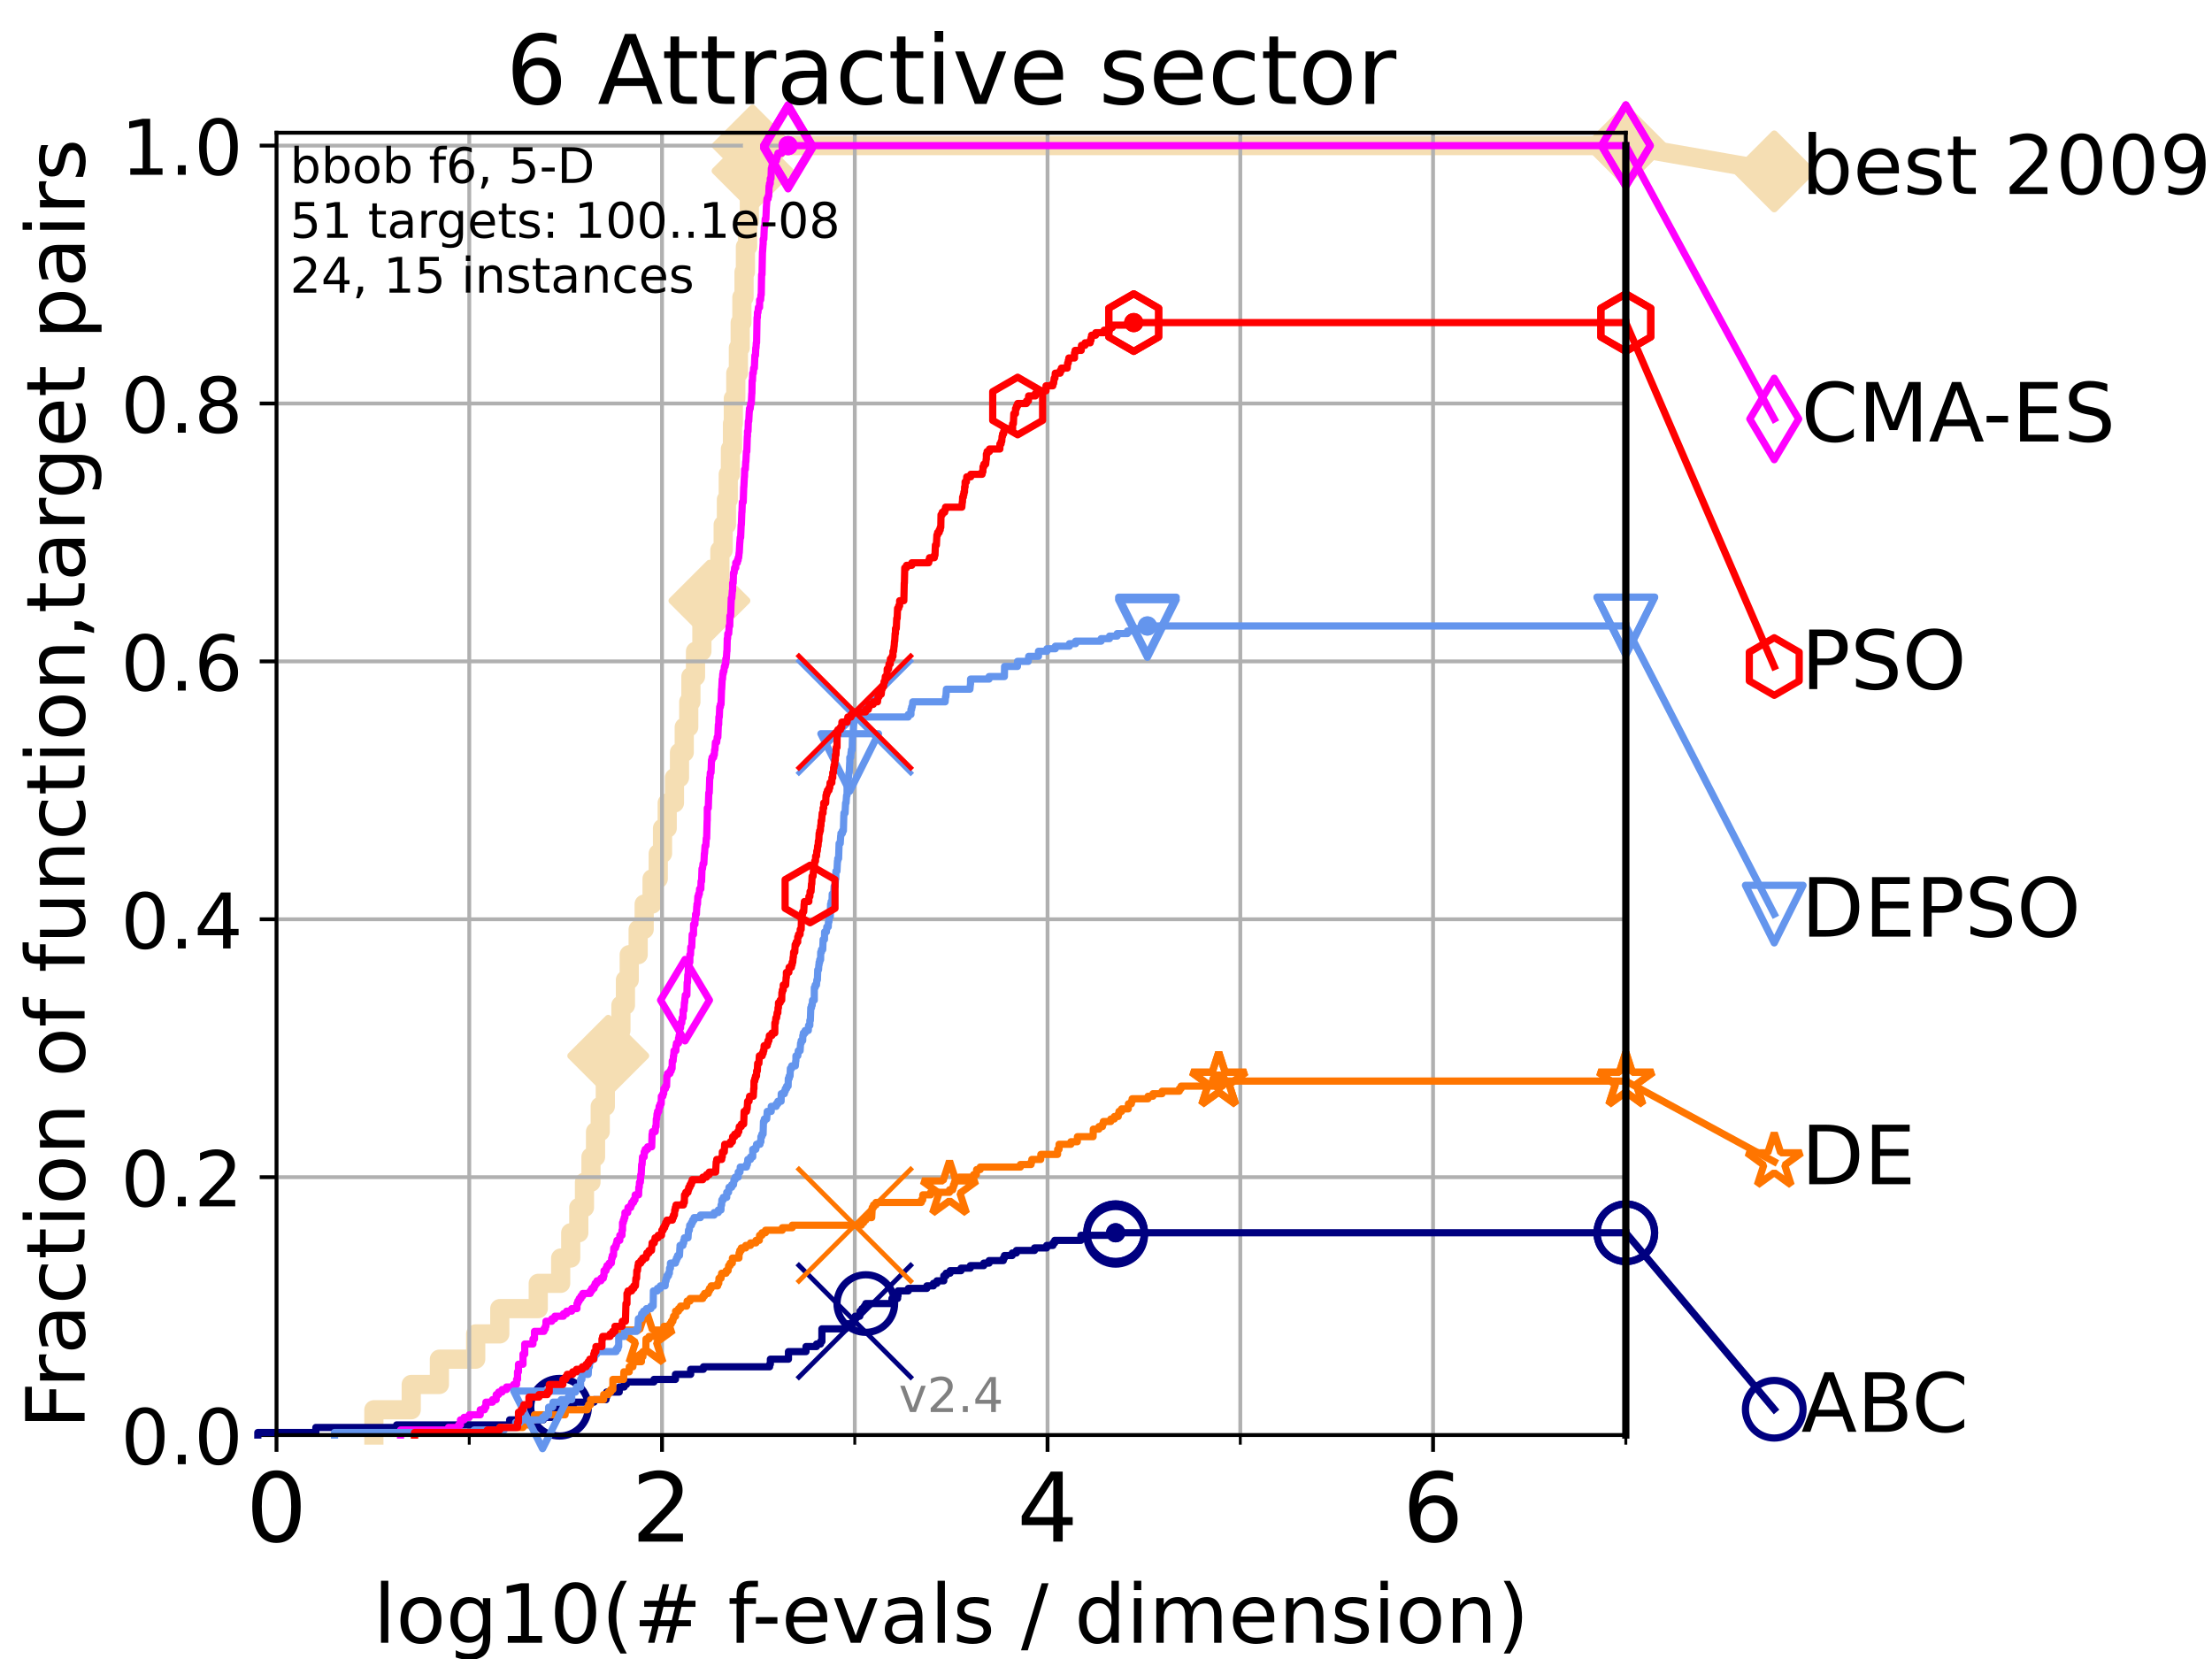 <?xml version="1.0" encoding="utf-8" standalone="no"?>
<!DOCTYPE svg PUBLIC "-//W3C//DTD SVG 1.1//EN"
  "http://www.w3.org/Graphics/SVG/1.1/DTD/svg11.dtd">
<!-- Created with matplotlib (https://matplotlib.org/) -->
<svg height="345.6pt" version="1.1" viewBox="0 0 460.8 345.6" width="460.8pt" xmlns="http://www.w3.org/2000/svg" xmlns:xlink="http://www.w3.org/1999/xlink">
 <defs>
  <style type="text/css">
*{stroke-linecap:butt;stroke-linejoin:round;}
  </style>
 </defs>
 <g id="figure_1">
  <g id="patch_1">
   <path d="M 0 345.6 
L 460.8 345.6 
L 460.8 0 
L 0 0 
z
" style="fill:#ffffff;"/>
  </g>
  <g id="axes_1">
   <g id="patch_2">
    <path d="M 57.6 298.944 
L 338.688 298.944 
L 338.688 27.648 
L 57.6 27.648 
z
" style="fill:#ffffff;"/>
   </g>
   <g id="line2d_1">
    <path d="M 77.885 298.944 
L 77.885 293.677 
L 85.667 293.677 
L 85.667 288.41 
L 91.535 288.41 
L 91.535 283.143 
L 99.098 283.143 
L 99.098 277.877 
L 104.115 277.877 
L 104.115 272.61 
L 112.128 272.61 
L 112.128 267.343 
L 116.798 267.343 
L 116.798 262.076 
L 118.891 262.076 
L 118.891 256.809 
L 120.572 256.809 
L 120.572 251.542 
L 121.756 251.542 
L 121.756 246.275 
L 123.111 246.275 
L 123.111 241.009 
L 124.063 241.009 
L 124.063 235.742 
L 125.038 235.742 
L 125.038 230.475 
L 126.1 230.475 
L 126.1 225.208 
L 126.707 225.208 
L 126.707 219.941 
L 127.861 219.941 
L 127.861 214.674 
L 129.348 214.674 
L 129.348 209.407 
L 130.291 209.407 
L 130.291 204.141 
L 131.082 204.141 
L 131.082 198.874 
L 132.94 198.874 
L 132.94 193.607 
L 134.193 193.607 
L 134.193 188.34 
L 135.839 188.34 
L 135.839 183.073 
L 137.126 183.073 
L 137.126 177.806 
L 138.015 177.806 
L 138.015 172.539 
L 138.993 172.539 
L 138.993 167.272 
L 140.499 167.272 
L 140.499 162.006 
L 141.549 162.006 
L 141.549 156.739 
L 142.54 156.739 
L 142.54 151.472 
L 143.477 151.472 
L 143.477 146.205 
L 143.928 146.205 
L 143.928 140.938 
L 144.889 140.938 
L 144.889 135.671 
L 146.216 135.671 
L 146.216 130.404 
L 147.789 130.404 
L 147.789 125.138 
L 149.269 125.138 
L 149.269 119.871 
L 149.964 119.871 
L 149.964 114.604 
L 150.649 114.604 
L 150.649 109.337 
L 151.325 109.337 
L 151.325 104.07 
L 151.708 104.07 
L 151.708 98.803 
L 152.161 98.803 
L 152.161 93.536 
L 152.587 93.536 
L 152.587 88.27 
L 152.767 88.27 
L 152.767 83.003 
L 153.28 83.003 
L 153.28 77.736 
L 153.82 77.736 
L 153.82 72.469 
L 154.195 72.469 
L 154.195 67.202 
L 154.547 67.202 
L 154.547 61.935 
L 154.998 61.935 
L 154.998 56.668 
L 155.284 56.668 
L 155.284 51.402 
L 155.742 51.402 
L 155.742 46.135 
L 156.102 46.135 
L 156.102 40.868 
L 156.455 40.868 
L 156.455 35.601 
L 156.777 35.601 
L 156.777 30.334 
L 338.688 30.334 
" style="fill:none;stroke:#f5deb3;stroke-linecap:square;stroke-width:4;"/>
   </g>
   <g id="line2d_2">
    <defs>
     <path d="M -0 7.778 
L 7.778 0 
L 0 -7.778 
L -7.778 -0 
z
" id="m592da0ee20" style="stroke:#f5deb3;stroke-linejoin:miter;stroke-width:1.5;"/>
    </defs>
    <g>
     <use style="fill:#f5deb3;stroke:#f5deb3;stroke-linejoin:miter;stroke-width:1.5;" x="126.707" xlink:href="#m592da0ee20" y="219.941"/>
     <use style="fill:#f5deb3;stroke:#f5deb3;stroke-linejoin:miter;stroke-width:1.5;" x="147.789" xlink:href="#m592da0ee20" y="125.138"/>
     <use style="fill:#f5deb3;stroke:#f5deb3;stroke-linejoin:miter;stroke-width:1.5;" x="156.777" xlink:href="#m592da0ee20" y="35.601"/>
     <use style="fill:#f5deb3;stroke:#f5deb3;stroke-linejoin:miter;stroke-width:1.5;" x="156.777" xlink:href="#m592da0ee20" y="30.334"/>
     <use style="fill:#f5deb3;stroke:#f5deb3;stroke-linejoin:miter;stroke-width:1.5;" x="338.688" xlink:href="#m592da0ee20" y="30.334"/>
    </g>
   </g>
   <g id="line2d_3">
    <path style="fill:none;stroke:#f5deb3;stroke-linecap:square;stroke-width:4;"/>
    <g/>
   </g>
   <g id="line2d_4">
    <path d="M 338.688 30.334 
L 369.608 35.706 
" style="fill:none;stroke:#f5deb3;stroke-linecap:square;stroke-width:4;"/>
    <g>
     <use style="fill:#f5deb3;stroke:#f5deb3;stroke-linejoin:miter;stroke-width:1.5;" x="338.688" xlink:href="#m592da0ee20" y="30.334"/>
     <use style="fill:#f5deb3;stroke:#f5deb3;stroke-linejoin:miter;stroke-width:1.5;" x="369.608" xlink:href="#m592da0ee20" y="35.706"/>
    </g>
   </g>
   <g id="matplotlib.axis_1">
    <g id="xtick_1">
     <g id="line2d_5">
      <path clip-path="url(#p1d6269872f)" d="M 57.6 298.944 
L 57.6 27.648 
" style="fill:none;stroke:#b0b0b0;stroke-linecap:square;stroke-width:0.8;"/>
     </g>
     <g id="line2d_6">
      <defs>
       <path d="M 0 0 
L 0 3.5 
" id="m1ab8a556eb" style="stroke:#000000;stroke-width:0.8;"/>
      </defs>
      <g>
       <use style="stroke:#000000;stroke-width:0.8;" x="57.6" xlink:href="#m1ab8a556eb" y="298.944"/>
      </g>
     </g>
     <g id="text_1">
      <!-- 0 -->
      <defs>
       <path d="M 31.781 66.406 
Q 24.172 66.406 20.328 58.906 
Q 16.5 51.422 16.5 36.375 
Q 16.5 21.391 20.328 13.891 
Q 24.172 6.391 31.781 6.391 
Q 39.453 6.391 43.281 13.891 
Q 47.125 21.391 47.125 36.375 
Q 47.125 51.422 43.281 58.906 
Q 39.453 66.406 31.781 66.406 
z
M 31.781 74.219 
Q 44.047 74.219 50.516 64.516 
Q 56.984 54.828 56.984 36.375 
Q 56.984 17.969 50.516 8.266 
Q 44.047 -1.422 31.781 -1.422 
Q 19.531 -1.422 13.062 8.266 
Q 6.594 17.969 6.594 36.375 
Q 6.594 54.828 13.062 64.516 
Q 19.531 74.219 31.781 74.219 
z
" id="DejaVuSans-48"/>
      </defs>
      <g transform="translate(51.237 321.141)scale(0.2 -0.2)">
       <use xlink:href="#DejaVuSans-48"/>
      </g>
     </g>
    </g>
    <g id="xtick_2">
     <g id="line2d_7">
      <path clip-path="url(#p1d6269872f)" d="M 137.911 298.944 
L 137.911 27.648 
" style="fill:none;stroke:#b0b0b0;stroke-linecap:square;stroke-width:0.8;"/>
     </g>
     <g id="line2d_8">
      <g>
       <use style="stroke:#000000;stroke-width:0.8;" x="137.911" xlink:href="#m1ab8a556eb" y="298.944"/>
      </g>
     </g>
     <g id="text_2">
      <!-- 2 -->
      <defs>
       <path d="M 19.188 8.297 
L 53.609 8.297 
L 53.609 0 
L 7.328 0 
L 7.328 8.297 
Q 12.938 14.109 22.625 23.891 
Q 32.328 33.688 34.812 36.531 
Q 39.547 41.844 41.422 45.531 
Q 43.312 49.219 43.312 52.781 
Q 43.312 58.594 39.234 62.25 
Q 35.156 65.922 28.609 65.922 
Q 23.969 65.922 18.812 64.312 
Q 13.672 62.703 7.812 59.422 
L 7.812 69.391 
Q 13.766 71.781 18.938 73 
Q 24.125 74.219 28.422 74.219 
Q 39.75 74.219 46.484 68.547 
Q 53.219 62.891 53.219 53.422 
Q 53.219 48.922 51.531 44.891 
Q 49.859 40.875 45.406 35.406 
Q 44.188 33.984 37.641 27.219 
Q 31.109 20.453 19.188 8.297 
z
" id="DejaVuSans-50"/>
      </defs>
      <g transform="translate(131.548 321.141)scale(0.2 -0.2)">
       <use xlink:href="#DejaVuSans-50"/>
      </g>
     </g>
    </g>
    <g id="xtick_3">
     <g id="line2d_9">
      <path clip-path="url(#p1d6269872f)" d="M 218.222 298.944 
L 218.222 27.648 
" style="fill:none;stroke:#b0b0b0;stroke-linecap:square;stroke-width:0.8;"/>
     </g>
     <g id="line2d_10">
      <g>
       <use style="stroke:#000000;stroke-width:0.8;" x="218.222" xlink:href="#m1ab8a556eb" y="298.944"/>
      </g>
     </g>
     <g id="text_3">
      <!-- 4 -->
      <defs>
       <path d="M 37.797 64.312 
L 12.891 25.391 
L 37.797 25.391 
z
M 35.203 72.906 
L 47.609 72.906 
L 47.609 25.391 
L 58.016 25.391 
L 58.016 17.188 
L 47.609 17.188 
L 47.609 0 
L 37.797 0 
L 37.797 17.188 
L 4.891 17.188 
L 4.891 26.703 
z
" id="DejaVuSans-52"/>
      </defs>
      <g transform="translate(211.859 321.141)scale(0.2 -0.2)">
       <use xlink:href="#DejaVuSans-52"/>
      </g>
     </g>
    </g>
    <g id="xtick_4">
     <g id="line2d_11">
      <path clip-path="url(#p1d6269872f)" d="M 298.533 298.944 
L 298.533 27.648 
" style="fill:none;stroke:#b0b0b0;stroke-linecap:square;stroke-width:0.8;"/>
     </g>
     <g id="line2d_12">
      <g>
       <use style="stroke:#000000;stroke-width:0.8;" x="298.533" xlink:href="#m1ab8a556eb" y="298.944"/>
      </g>
     </g>
     <g id="text_4">
      <!-- 6 -->
      <defs>
       <path d="M 33.016 40.375 
Q 26.375 40.375 22.484 35.828 
Q 18.609 31.297 18.609 23.391 
Q 18.609 15.531 22.484 10.953 
Q 26.375 6.391 33.016 6.391 
Q 39.656 6.391 43.531 10.953 
Q 47.406 15.531 47.406 23.391 
Q 47.406 31.297 43.531 35.828 
Q 39.656 40.375 33.016 40.375 
z
M 52.594 71.297 
L 52.594 62.312 
Q 48.875 64.062 45.094 64.984 
Q 41.312 65.922 37.594 65.922 
Q 27.828 65.922 22.672 59.328 
Q 17.531 52.734 16.797 39.406 
Q 19.672 43.656 24.016 45.922 
Q 28.375 48.188 33.594 48.188 
Q 44.578 48.188 50.953 41.516 
Q 57.328 34.859 57.328 23.391 
Q 57.328 12.156 50.688 5.359 
Q 44.047 -1.422 33.016 -1.422 
Q 20.359 -1.422 13.672 8.266 
Q 6.984 17.969 6.984 36.375 
Q 6.984 53.656 15.188 63.938 
Q 23.391 74.219 37.203 74.219 
Q 40.922 74.219 44.703 73.484 
Q 48.484 72.75 52.594 71.297 
z
" id="DejaVuSans-54"/>
      </defs>
      <g transform="translate(292.17 321.141)scale(0.2 -0.2)">
       <use xlink:href="#DejaVuSans-54"/>
      </g>
     </g>
    </g>
    <g id="xtick_5">
     <g id="line2d_13">
      <path clip-path="url(#p1d6269872f)" d="M 97.755 298.944 
L 97.755 27.648 
" style="fill:none;stroke:#b0b0b0;stroke-linecap:square;stroke-width:0.8;"/>
     </g>
     <g id="line2d_14">
      <defs>
       <path d="M 0 0 
L 0 2 
" id="mcd53a74c7d" style="stroke:#000000;stroke-width:0.6;"/>
      </defs>
      <g>
       <use style="stroke:#000000;stroke-width:0.6;" x="97.755" xlink:href="#mcd53a74c7d" y="298.944"/>
      </g>
     </g>
    </g>
    <g id="xtick_6">
     <g id="line2d_15">
      <path clip-path="url(#p1d6269872f)" d="M 178.066 298.944 
L 178.066 27.648 
" style="fill:none;stroke:#b0b0b0;stroke-linecap:square;stroke-width:0.8;"/>
     </g>
     <g id="line2d_16">
      <g>
       <use style="stroke:#000000;stroke-width:0.6;" x="178.066" xlink:href="#mcd53a74c7d" y="298.944"/>
      </g>
     </g>
    </g>
    <g id="xtick_7">
     <g id="line2d_17">
      <path clip-path="url(#p1d6269872f)" d="M 258.377 298.944 
L 258.377 27.648 
" style="fill:none;stroke:#b0b0b0;stroke-linecap:square;stroke-width:0.8;"/>
     </g>
     <g id="line2d_18">
      <g>
       <use style="stroke:#000000;stroke-width:0.6;" x="258.377" xlink:href="#mcd53a74c7d" y="298.944"/>
      </g>
     </g>
    </g>
    <g id="xtick_8">
     <g id="line2d_19">
      <path clip-path="url(#p1d6269872f)" d="M 338.688 298.944 
L 338.688 27.648 
" style="fill:none;stroke:#b0b0b0;stroke-linecap:square;stroke-width:0.8;"/>
     </g>
     <g id="line2d_20">
      <g>
       <use style="stroke:#000000;stroke-width:0.6;" x="338.688" xlink:href="#mcd53a74c7d" y="298.944"/>
      </g>
     </g>
    </g>
    <g id="text_5">
     <!-- log10(# f-evals / dimension) -->
     <defs>
      <path d="M 9.422 75.984 
L 18.406 75.984 
L 18.406 0 
L 9.422 0 
z
" id="DejaVuSans-108"/>
      <path d="M 30.609 48.391 
Q 23.391 48.391 19.188 42.75 
Q 14.984 37.109 14.984 27.297 
Q 14.984 17.484 19.156 11.844 
Q 23.344 6.203 30.609 6.203 
Q 37.797 6.203 41.984 11.859 
Q 46.188 17.531 46.188 27.297 
Q 46.188 37.016 41.984 42.703 
Q 37.797 48.391 30.609 48.391 
z
M 30.609 56 
Q 42.328 56 49.016 48.375 
Q 55.719 40.766 55.719 27.297 
Q 55.719 13.875 49.016 6.219 
Q 42.328 -1.422 30.609 -1.422 
Q 18.844 -1.422 12.172 6.219 
Q 5.516 13.875 5.516 27.297 
Q 5.516 40.766 12.172 48.375 
Q 18.844 56 30.609 56 
z
" id="DejaVuSans-111"/>
      <path d="M 45.406 27.984 
Q 45.406 37.75 41.375 43.109 
Q 37.359 48.484 30.078 48.484 
Q 22.859 48.484 18.828 43.109 
Q 14.797 37.75 14.797 27.984 
Q 14.797 18.266 18.828 12.891 
Q 22.859 7.516 30.078 7.516 
Q 37.359 7.516 41.375 12.891 
Q 45.406 18.266 45.406 27.984 
z
M 54.391 6.781 
Q 54.391 -7.172 48.188 -13.984 
Q 42 -20.797 29.203 -20.797 
Q 24.469 -20.797 20.266 -20.094 
Q 16.062 -19.391 12.109 -17.922 
L 12.109 -9.188 
Q 16.062 -11.328 19.922 -12.344 
Q 23.781 -13.375 27.781 -13.375 
Q 36.625 -13.375 41.016 -8.766 
Q 45.406 -4.156 45.406 5.172 
L 45.406 9.625 
Q 42.625 4.781 38.281 2.391 
Q 33.938 0 27.875 0 
Q 17.828 0 11.672 7.656 
Q 5.516 15.328 5.516 27.984 
Q 5.516 40.672 11.672 48.328 
Q 17.828 56 27.875 56 
Q 33.938 56 38.281 53.609 
Q 42.625 51.219 45.406 46.391 
L 45.406 54.688 
L 54.391 54.688 
z
" id="DejaVuSans-103"/>
      <path d="M 12.406 8.297 
L 28.516 8.297 
L 28.516 63.922 
L 10.984 60.406 
L 10.984 69.391 
L 28.422 72.906 
L 38.281 72.906 
L 38.281 8.297 
L 54.391 8.297 
L 54.391 0 
L 12.406 0 
z
" id="DejaVuSans-49"/>
      <path d="M 31 75.875 
Q 24.469 64.656 21.281 53.656 
Q 18.109 42.672 18.109 31.391 
Q 18.109 20.125 21.312 9.062 
Q 24.516 -2 31 -13.188 
L 23.188 -13.188 
Q 15.875 -1.703 12.234 9.375 
Q 8.594 20.453 8.594 31.391 
Q 8.594 42.281 12.203 53.312 
Q 15.828 64.359 23.188 75.875 
z
" id="DejaVuSans-40"/>
      <path d="M 51.125 44 
L 36.922 44 
L 32.812 27.688 
L 47.125 27.688 
z
M 43.797 71.781 
L 38.719 51.516 
L 52.984 51.516 
L 58.109 71.781 
L 65.922 71.781 
L 60.891 51.516 
L 76.125 51.516 
L 76.125 44 
L 58.984 44 
L 54.984 27.688 
L 70.516 27.688 
L 70.516 20.219 
L 53.078 20.219 
L 48 0 
L 40.188 0 
L 45.219 20.219 
L 30.906 20.219 
L 25.875 0 
L 18.016 0 
L 23.094 20.219 
L 7.719 20.219 
L 7.719 27.688 
L 24.906 27.688 
L 29 44 
L 13.281 44 
L 13.281 51.516 
L 30.906 51.516 
L 35.891 71.781 
z
" id="DejaVuSans-35"/>
      <path id="DejaVuSans-32"/>
      <path d="M 37.109 75.984 
L 37.109 68.5 
L 28.516 68.5 
Q 23.688 68.5 21.797 66.547 
Q 19.922 64.594 19.922 59.516 
L 19.922 54.688 
L 34.719 54.688 
L 34.719 47.703 
L 19.922 47.703 
L 19.922 0 
L 10.891 0 
L 10.891 47.703 
L 2.297 47.703 
L 2.297 54.688 
L 10.891 54.688 
L 10.891 58.5 
Q 10.891 67.625 15.141 71.797 
Q 19.391 75.984 28.609 75.984 
z
" id="DejaVuSans-102"/>
      <path d="M 4.891 31.391 
L 31.203 31.391 
L 31.203 23.391 
L 4.891 23.391 
z
" id="DejaVuSans-45"/>
      <path d="M 56.203 29.594 
L 56.203 25.203 
L 14.891 25.203 
Q 15.484 15.922 20.484 11.062 
Q 25.484 6.203 34.422 6.203 
Q 39.594 6.203 44.453 7.469 
Q 49.312 8.734 54.109 11.281 
L 54.109 2.781 
Q 49.266 0.734 44.188 -0.344 
Q 39.109 -1.422 33.891 -1.422 
Q 20.797 -1.422 13.156 6.188 
Q 5.516 13.812 5.516 26.812 
Q 5.516 40.234 12.766 48.109 
Q 20.016 56 32.328 56 
Q 43.359 56 49.781 48.891 
Q 56.203 41.797 56.203 29.594 
z
M 47.219 32.234 
Q 47.125 39.594 43.094 43.984 
Q 39.062 48.391 32.422 48.391 
Q 24.906 48.391 20.391 44.141 
Q 15.875 39.891 15.188 32.172 
z
" id="DejaVuSans-101"/>
      <path d="M 2.984 54.688 
L 12.5 54.688 
L 29.594 8.797 
L 46.688 54.688 
L 56.203 54.688 
L 35.688 0 
L 23.484 0 
z
" id="DejaVuSans-118"/>
      <path d="M 34.281 27.484 
Q 23.391 27.484 19.188 25 
Q 14.984 22.516 14.984 16.5 
Q 14.984 11.719 18.141 8.906 
Q 21.297 6.109 26.703 6.109 
Q 34.188 6.109 38.703 11.406 
Q 43.219 16.703 43.219 25.484 
L 43.219 27.484 
z
M 52.203 31.203 
L 52.203 0 
L 43.219 0 
L 43.219 8.297 
Q 40.141 3.328 35.547 0.953 
Q 30.953 -1.422 24.312 -1.422 
Q 15.922 -1.422 10.953 3.297 
Q 6 8.016 6 15.922 
Q 6 25.141 12.172 29.828 
Q 18.359 34.516 30.609 34.516 
L 43.219 34.516 
L 43.219 35.406 
Q 43.219 41.609 39.141 45 
Q 35.062 48.391 27.688 48.391 
Q 23 48.391 18.547 47.266 
Q 14.109 46.141 10.016 43.891 
L 10.016 52.203 
Q 14.938 54.109 19.578 55.047 
Q 24.219 56 28.609 56 
Q 40.484 56 46.344 49.844 
Q 52.203 43.703 52.203 31.203 
z
" id="DejaVuSans-97"/>
      <path d="M 44.281 53.078 
L 44.281 44.578 
Q 40.484 46.531 36.375 47.5 
Q 32.281 48.484 27.875 48.484 
Q 21.188 48.484 17.844 46.438 
Q 14.5 44.391 14.5 40.281 
Q 14.5 37.156 16.891 35.375 
Q 19.281 33.594 26.516 31.984 
L 29.594 31.297 
Q 39.156 29.25 43.188 25.516 
Q 47.219 21.781 47.219 15.094 
Q 47.219 7.469 41.188 3.016 
Q 35.156 -1.422 24.609 -1.422 
Q 20.219 -1.422 15.453 -0.562 
Q 10.688 0.297 5.422 2 
L 5.422 11.281 
Q 10.406 8.688 15.234 7.391 
Q 20.062 6.109 24.812 6.109 
Q 31.156 6.109 34.562 8.281 
Q 37.984 10.453 37.984 14.406 
Q 37.984 18.062 35.516 20.016 
Q 33.062 21.969 24.703 23.781 
L 21.578 24.516 
Q 13.234 26.266 9.516 29.906 
Q 5.812 33.547 5.812 39.891 
Q 5.812 47.609 11.281 51.797 
Q 16.75 56 26.812 56 
Q 31.781 56 36.172 55.266 
Q 40.578 54.547 44.281 53.078 
z
" id="DejaVuSans-115"/>
      <path d="M 25.391 72.906 
L 33.688 72.906 
L 8.297 -9.281 
L 0 -9.281 
z
" id="DejaVuSans-47"/>
      <path d="M 45.406 46.391 
L 45.406 75.984 
L 54.391 75.984 
L 54.391 0 
L 45.406 0 
L 45.406 8.203 
Q 42.578 3.328 38.25 0.953 
Q 33.938 -1.422 27.875 -1.422 
Q 17.969 -1.422 11.734 6.484 
Q 5.516 14.406 5.516 27.297 
Q 5.516 40.188 11.734 48.094 
Q 17.969 56 27.875 56 
Q 33.938 56 38.25 53.625 
Q 42.578 51.266 45.406 46.391 
z
M 14.797 27.297 
Q 14.797 17.391 18.875 11.75 
Q 22.953 6.109 30.078 6.109 
Q 37.203 6.109 41.297 11.75 
Q 45.406 17.391 45.406 27.297 
Q 45.406 37.203 41.297 42.844 
Q 37.203 48.484 30.078 48.484 
Q 22.953 48.484 18.875 42.844 
Q 14.797 37.203 14.797 27.297 
z
" id="DejaVuSans-100"/>
      <path d="M 9.422 54.688 
L 18.406 54.688 
L 18.406 0 
L 9.422 0 
z
M 9.422 75.984 
L 18.406 75.984 
L 18.406 64.594 
L 9.422 64.594 
z
" id="DejaVuSans-105"/>
      <path d="M 52 44.188 
Q 55.375 50.25 60.062 53.125 
Q 64.75 56 71.094 56 
Q 79.641 56 84.281 50.016 
Q 88.922 44.047 88.922 33.016 
L 88.922 0 
L 79.891 0 
L 79.891 32.719 
Q 79.891 40.578 77.094 44.375 
Q 74.312 48.188 68.609 48.188 
Q 61.625 48.188 57.562 43.547 
Q 53.516 38.922 53.516 30.906 
L 53.516 0 
L 44.484 0 
L 44.484 32.719 
Q 44.484 40.625 41.703 44.406 
Q 38.922 48.188 33.109 48.188 
Q 26.219 48.188 22.156 43.531 
Q 18.109 38.875 18.109 30.906 
L 18.109 0 
L 9.078 0 
L 9.078 54.688 
L 18.109 54.688 
L 18.109 46.188 
Q 21.188 51.219 25.484 53.609 
Q 29.781 56 35.688 56 
Q 41.656 56 45.828 52.969 
Q 50 49.953 52 44.188 
z
" id="DejaVuSans-109"/>
      <path d="M 54.891 33.016 
L 54.891 0 
L 45.906 0 
L 45.906 32.719 
Q 45.906 40.484 42.875 44.328 
Q 39.844 48.188 33.797 48.188 
Q 26.516 48.188 22.312 43.547 
Q 18.109 38.922 18.109 30.906 
L 18.109 0 
L 9.078 0 
L 9.078 54.688 
L 18.109 54.688 
L 18.109 46.188 
Q 21.344 51.125 25.703 53.562 
Q 30.078 56 35.797 56 
Q 45.219 56 50.047 50.172 
Q 54.891 44.344 54.891 33.016 
z
" id="DejaVuSans-110"/>
      <path d="M 8.016 75.875 
L 15.828 75.875 
Q 23.141 64.359 26.781 53.312 
Q 30.422 42.281 30.422 31.391 
Q 30.422 20.453 26.781 9.375 
Q 23.141 -1.703 15.828 -13.188 
L 8.016 -13.188 
Q 14.5 -2 17.703 9.062 
Q 20.906 20.125 20.906 31.391 
Q 20.906 42.672 17.703 53.656 
Q 14.5 64.656 8.016 75.875 
z
" id="DejaVuSans-41"/>
     </defs>
     <g transform="translate(77.764 342.218)scale(0.17 -0.17)">
      <use xlink:href="#DejaVuSans-108"/>
      <use x="27.783" xlink:href="#DejaVuSans-111"/>
      <use x="88.965" xlink:href="#DejaVuSans-103"/>
      <use x="152.441" xlink:href="#DejaVuSans-49"/>
      <use x="216.064" xlink:href="#DejaVuSans-48"/>
      <use x="279.688" xlink:href="#DejaVuSans-40"/>
      <use x="318.701" xlink:href="#DejaVuSans-35"/>
      <use x="402.49" xlink:href="#DejaVuSans-32"/>
      <use x="434.277" xlink:href="#DejaVuSans-102"/>
      <use x="463.982" xlink:href="#DejaVuSans-45"/>
      <use x="500.066" xlink:href="#DejaVuSans-101"/>
      <use x="561.59" xlink:href="#DejaVuSans-118"/>
      <use x="620.77" xlink:href="#DejaVuSans-97"/>
      <use x="682.049" xlink:href="#DejaVuSans-108"/>
      <use x="709.832" xlink:href="#DejaVuSans-115"/>
      <use x="761.932" xlink:href="#DejaVuSans-32"/>
      <use x="793.719" xlink:href="#DejaVuSans-47"/>
      <use x="827.41" xlink:href="#DejaVuSans-32"/>
      <use x="859.197" xlink:href="#DejaVuSans-100"/>
      <use x="922.674" xlink:href="#DejaVuSans-105"/>
      <use x="950.457" xlink:href="#DejaVuSans-109"/>
      <use x="1047.869" xlink:href="#DejaVuSans-101"/>
      <use x="1109.393" xlink:href="#DejaVuSans-110"/>
      <use x="1172.771" xlink:href="#DejaVuSans-115"/>
      <use x="1224.871" xlink:href="#DejaVuSans-105"/>
      <use x="1252.654" xlink:href="#DejaVuSans-111"/>
      <use x="1313.836" xlink:href="#DejaVuSans-110"/>
      <use x="1377.215" xlink:href="#DejaVuSans-41"/>
     </g>
    </g>
   </g>
   <g id="matplotlib.axis_2">
    <g id="ytick_1">
     <g id="line2d_21">
      <path clip-path="url(#p1d6269872f)" d="M 57.6 298.944 
L 338.688 298.944 
" style="fill:none;stroke:#b0b0b0;stroke-linecap:square;stroke-width:0.8;"/>
     </g>
     <g id="line2d_22">
      <defs>
       <path d="M 0 0 
L -3.5 0 
" id="m00dd4428ca" style="stroke:#000000;stroke-width:0.8;"/>
      </defs>
      <g>
       <use style="stroke:#000000;stroke-width:0.8;" x="57.6" xlink:href="#m00dd4428ca" y="298.944"/>
      </g>
     </g>
     <g id="text_6">
      <!-- 0.0 -->
      <defs>
       <path d="M 10.688 12.406 
L 21 12.406 
L 21 0 
L 10.688 0 
z
" id="DejaVuSans-46"/>
      </defs>
      <g transform="translate(25.155 305.023)scale(0.16 -0.16)">
       <use xlink:href="#DejaVuSans-48"/>
       <use x="63.623" xlink:href="#DejaVuSans-46"/>
       <use x="95.41" xlink:href="#DejaVuSans-48"/>
      </g>
     </g>
    </g>
    <g id="ytick_2">
     <g id="line2d_23">
      <path clip-path="url(#p1d6269872f)" d="M 57.6 245.222 
L 338.688 245.222 
" style="fill:none;stroke:#b0b0b0;stroke-linecap:square;stroke-width:0.8;"/>
     </g>
     <g id="line2d_24">
      <g>
       <use style="stroke:#000000;stroke-width:0.8;" x="57.6" xlink:href="#m00dd4428ca" y="245.222"/>
      </g>
     </g>
     <g id="text_7">
      <!-- 0.2 -->
      <g transform="translate(25.155 251.301)scale(0.16 -0.16)">
       <use xlink:href="#DejaVuSans-48"/>
       <use x="63.623" xlink:href="#DejaVuSans-46"/>
       <use x="95.41" xlink:href="#DejaVuSans-50"/>
      </g>
     </g>
    </g>
    <g id="ytick_3">
     <g id="line2d_25">
      <path clip-path="url(#p1d6269872f)" d="M 57.6 191.5 
L 338.688 191.5 
" style="fill:none;stroke:#b0b0b0;stroke-linecap:square;stroke-width:0.8;"/>
     </g>
     <g id="line2d_26">
      <g>
       <use style="stroke:#000000;stroke-width:0.8;" x="57.6" xlink:href="#m00dd4428ca" y="191.5"/>
      </g>
     </g>
     <g id="text_8">
      <!-- 0.4 -->
      <g transform="translate(25.155 197.579)scale(0.16 -0.16)">
       <use xlink:href="#DejaVuSans-48"/>
       <use x="63.623" xlink:href="#DejaVuSans-46"/>
       <use x="95.41" xlink:href="#DejaVuSans-52"/>
      </g>
     </g>
    </g>
    <g id="ytick_4">
     <g id="line2d_27">
      <path clip-path="url(#p1d6269872f)" d="M 57.6 137.778 
L 338.688 137.778 
" style="fill:none;stroke:#b0b0b0;stroke-linecap:square;stroke-width:0.8;"/>
     </g>
     <g id="line2d_28">
      <g>
       <use style="stroke:#000000;stroke-width:0.8;" x="57.6" xlink:href="#m00dd4428ca" y="137.778"/>
      </g>
     </g>
     <g id="text_9">
      <!-- 0.6 -->
      <g transform="translate(25.155 143.857)scale(0.16 -0.16)">
       <use xlink:href="#DejaVuSans-48"/>
       <use x="63.623" xlink:href="#DejaVuSans-46"/>
       <use x="95.41" xlink:href="#DejaVuSans-54"/>
      </g>
     </g>
    </g>
    <g id="ytick_5">
     <g id="line2d_29">
      <path clip-path="url(#p1d6269872f)" d="M 57.6 84.056 
L 338.688 84.056 
" style="fill:none;stroke:#b0b0b0;stroke-linecap:square;stroke-width:0.8;"/>
     </g>
     <g id="line2d_30">
      <g>
       <use style="stroke:#000000;stroke-width:0.8;" x="57.6" xlink:href="#m00dd4428ca" y="84.056"/>
      </g>
     </g>
     <g id="text_10">
      <!-- 0.8 -->
      <defs>
       <path d="M 31.781 34.625 
Q 24.75 34.625 20.719 30.859 
Q 16.703 27.094 16.703 20.516 
Q 16.703 13.922 20.719 10.156 
Q 24.75 6.391 31.781 6.391 
Q 38.812 6.391 42.859 10.172 
Q 46.922 13.969 46.922 20.516 
Q 46.922 27.094 42.891 30.859 
Q 38.875 34.625 31.781 34.625 
z
M 21.922 38.812 
Q 15.578 40.375 12.031 44.719 
Q 8.5 49.078 8.5 55.328 
Q 8.5 64.062 14.719 69.141 
Q 20.953 74.219 31.781 74.219 
Q 42.672 74.219 48.875 69.141 
Q 55.078 64.062 55.078 55.328 
Q 55.078 49.078 51.531 44.719 
Q 48 40.375 41.703 38.812 
Q 48.828 37.156 52.797 32.312 
Q 56.781 27.484 56.781 20.516 
Q 56.781 9.906 50.312 4.234 
Q 43.844 -1.422 31.781 -1.422 
Q 19.734 -1.422 13.25 4.234 
Q 6.781 9.906 6.781 20.516 
Q 6.781 27.484 10.781 32.312 
Q 14.797 37.156 21.922 38.812 
z
M 18.312 54.391 
Q 18.312 48.734 21.844 45.562 
Q 25.391 42.391 31.781 42.391 
Q 38.141 42.391 41.719 45.562 
Q 45.312 48.734 45.312 54.391 
Q 45.312 60.062 41.719 63.234 
Q 38.141 66.406 31.781 66.406 
Q 25.391 66.406 21.844 63.234 
Q 18.312 60.062 18.312 54.391 
z
" id="DejaVuSans-56"/>
      </defs>
      <g transform="translate(25.155 90.135)scale(0.16 -0.16)">
       <use xlink:href="#DejaVuSans-48"/>
       <use x="63.623" xlink:href="#DejaVuSans-46"/>
       <use x="95.41" xlink:href="#DejaVuSans-56"/>
      </g>
     </g>
    </g>
    <g id="ytick_6">
     <g id="line2d_31">
      <path clip-path="url(#p1d6269872f)" d="M 57.6 30.334 
L 338.688 30.334 
" style="fill:none;stroke:#b0b0b0;stroke-linecap:square;stroke-width:0.8;"/>
     </g>
     <g id="line2d_32">
      <g>
       <use style="stroke:#000000;stroke-width:0.8;" x="57.6" xlink:href="#m00dd4428ca" y="30.334"/>
      </g>
     </g>
     <g id="text_11">
      <!-- 1.0 -->
      <g transform="translate(25.155 36.413)scale(0.16 -0.16)">
       <use xlink:href="#DejaVuSans-49"/>
       <use x="63.623" xlink:href="#DejaVuSans-46"/>
       <use x="95.41" xlink:href="#DejaVuSans-48"/>
      </g>
     </g>
    </g>
    <g id="text_12">
     <!-- Fraction of function,target pairs -->
     <defs>
      <path d="M 9.812 72.906 
L 51.703 72.906 
L 51.703 64.594 
L 19.672 64.594 
L 19.672 43.109 
L 48.578 43.109 
L 48.578 34.812 
L 19.672 34.812 
L 19.672 0 
L 9.812 0 
z
" id="DejaVuSans-70"/>
      <path d="M 41.109 46.297 
Q 39.594 47.172 37.812 47.578 
Q 36.031 48 33.891 48 
Q 26.266 48 22.188 43.047 
Q 18.109 38.094 18.109 28.812 
L 18.109 0 
L 9.078 0 
L 9.078 54.688 
L 18.109 54.688 
L 18.109 46.188 
Q 20.953 51.172 25.484 53.578 
Q 30.031 56 36.531 56 
Q 37.453 56 38.578 55.875 
Q 39.703 55.766 41.062 55.516 
z
" id="DejaVuSans-114"/>
      <path d="M 48.781 52.594 
L 48.781 44.188 
Q 44.969 46.297 41.141 47.344 
Q 37.312 48.391 33.406 48.391 
Q 24.656 48.391 19.812 42.844 
Q 14.984 37.312 14.984 27.297 
Q 14.984 17.281 19.812 11.734 
Q 24.656 6.203 33.406 6.203 
Q 37.312 6.203 41.141 7.25 
Q 44.969 8.297 48.781 10.406 
L 48.781 2.094 
Q 45.016 0.344 40.984 -0.531 
Q 36.969 -1.422 32.422 -1.422 
Q 20.062 -1.422 12.781 6.344 
Q 5.516 14.109 5.516 27.297 
Q 5.516 40.672 12.859 48.328 
Q 20.219 56 33.016 56 
Q 37.156 56 41.109 55.141 
Q 45.062 54.297 48.781 52.594 
z
" id="DejaVuSans-99"/>
      <path d="M 18.312 70.219 
L 18.312 54.688 
L 36.812 54.688 
L 36.812 47.703 
L 18.312 47.703 
L 18.312 18.016 
Q 18.312 11.328 20.141 9.422 
Q 21.969 7.516 27.594 7.516 
L 36.812 7.516 
L 36.812 0 
L 27.594 0 
Q 17.188 0 13.234 3.875 
Q 9.281 7.766 9.281 18.016 
L 9.281 47.703 
L 2.688 47.703 
L 2.688 54.688 
L 9.281 54.688 
L 9.281 70.219 
z
" id="DejaVuSans-116"/>
      <path d="M 8.5 21.578 
L 8.5 54.688 
L 17.484 54.688 
L 17.484 21.922 
Q 17.484 14.156 20.5 10.266 
Q 23.531 6.391 29.594 6.391 
Q 36.859 6.391 41.078 11.031 
Q 45.312 15.672 45.312 23.688 
L 45.312 54.688 
L 54.297 54.688 
L 54.297 0 
L 45.312 0 
L 45.312 8.406 
Q 42.047 3.422 37.719 1 
Q 33.406 -1.422 27.688 -1.422 
Q 18.266 -1.422 13.375 4.438 
Q 8.5 10.297 8.5 21.578 
z
M 31.109 56 
z
" id="DejaVuSans-117"/>
      <path d="M 11.719 12.406 
L 22.016 12.406 
L 22.016 4 
L 14.016 -11.625 
L 7.719 -11.625 
L 11.719 4 
z
" id="DejaVuSans-44"/>
      <path d="M 18.109 8.203 
L 18.109 -20.797 
L 9.078 -20.797 
L 9.078 54.688 
L 18.109 54.688 
L 18.109 46.391 
Q 20.953 51.266 25.266 53.625 
Q 29.594 56 35.594 56 
Q 45.562 56 51.781 48.094 
Q 58.016 40.188 58.016 27.297 
Q 58.016 14.406 51.781 6.484 
Q 45.562 -1.422 35.594 -1.422 
Q 29.594 -1.422 25.266 0.953 
Q 20.953 3.328 18.109 8.203 
z
M 48.688 27.297 
Q 48.688 37.203 44.609 42.844 
Q 40.531 48.484 33.406 48.484 
Q 26.266 48.484 22.188 42.844 
Q 18.109 37.203 18.109 27.297 
Q 18.109 17.391 22.188 11.75 
Q 26.266 6.109 33.406 6.109 
Q 40.531 6.109 44.609 11.75 
Q 48.688 17.391 48.688 27.297 
z
" id="DejaVuSans-112"/>
     </defs>
     <g transform="translate(17.62 297.681)rotate(-90)scale(0.17 -0.17)">
      <use xlink:href="#DejaVuSans-70"/>
      <use x="50.27" xlink:href="#DejaVuSans-114"/>
      <use x="91.383" xlink:href="#DejaVuSans-97"/>
      <use x="152.662" xlink:href="#DejaVuSans-99"/>
      <use x="207.643" xlink:href="#DejaVuSans-116"/>
      <use x="246.852" xlink:href="#DejaVuSans-105"/>
      <use x="274.635" xlink:href="#DejaVuSans-111"/>
      <use x="335.816" xlink:href="#DejaVuSans-110"/>
      <use x="399.195" xlink:href="#DejaVuSans-32"/>
      <use x="430.982" xlink:href="#DejaVuSans-111"/>
      <use x="492.164" xlink:href="#DejaVuSans-102"/>
      <use x="527.369" xlink:href="#DejaVuSans-32"/>
      <use x="559.156" xlink:href="#DejaVuSans-102"/>
      <use x="594.361" xlink:href="#DejaVuSans-117"/>
      <use x="657.74" xlink:href="#DejaVuSans-110"/>
      <use x="721.119" xlink:href="#DejaVuSans-99"/>
      <use x="776.1" xlink:href="#DejaVuSans-116"/>
      <use x="815.309" xlink:href="#DejaVuSans-105"/>
      <use x="843.092" xlink:href="#DejaVuSans-111"/>
      <use x="904.273" xlink:href="#DejaVuSans-110"/>
      <use x="967.652" xlink:href="#DejaVuSans-44"/>
      <use x="999.439" xlink:href="#DejaVuSans-116"/>
      <use x="1038.648" xlink:href="#DejaVuSans-97"/>
      <use x="1099.928" xlink:href="#DejaVuSans-114"/>
      <use x="1139.291" xlink:href="#DejaVuSans-103"/>
      <use x="1202.768" xlink:href="#DejaVuSans-101"/>
      <use x="1264.291" xlink:href="#DejaVuSans-116"/>
      <use x="1303.5" xlink:href="#DejaVuSans-32"/>
      <use x="1335.287" xlink:href="#DejaVuSans-112"/>
      <use x="1398.764" xlink:href="#DejaVuSans-97"/>
      <use x="1460.043" xlink:href="#DejaVuSans-105"/>
      <use x="1487.826" xlink:href="#DejaVuSans-114"/>
      <use x="1528.939" xlink:href="#DejaVuSans-115"/>
     </g>
    </g>
   </g>
   <g id="line2d_33">
    <defs>
     <path d="M 0 1.5 
C 0.398 1.5 0.779 1.342 1.061 1.061 
C 1.342 0.779 1.5 0.398 1.5 0 
C 1.5 -0.398 1.342 -0.779 1.061 -1.061 
C 0.779 -1.342 0.398 -1.5 0 -1.5 
C -0.398 -1.5 -0.779 -1.342 -1.061 -1.061 
C -1.342 -0.779 -1.5 -0.398 -1.5 0 
C -1.5 0.398 -1.342 0.779 -1.061 1.061 
C -0.779 1.342 -0.398 1.5 0 1.5 
z
" id="me53bf77689" style="stroke:#f5deb3;"/>
    </defs>
    <g>
     <use style="fill:#f5deb3;stroke:#f5deb3;" x="156.777" xlink:href="#me53bf77689" y="30.334"/>
     <use style="fill:#f5deb3;stroke:#f5deb3;" x="156.777" xlink:href="#me53bf77689" y="30.334"/>
    </g>
   </g>
   <g id="line2d_34">
    <defs>
     <path d="M 0 1.5 
C 0.398 1.5 0.779 1.342 1.061 1.061 
C 1.342 0.779 1.5 0.398 1.5 0 
C 1.5 -0.398 1.342 -0.779 1.061 -1.061 
C 0.779 -1.342 0.398 -1.5 0 -1.5 
C -0.398 -1.5 -0.779 -1.342 -1.061 -1.061 
C -1.342 -0.779 -1.5 -0.398 -1.5 0 
C -1.5 0.398 -1.342 0.779 -1.061 1.061 
C -0.779 1.342 -0.398 1.5 0 1.5 
z
" id="mec177f1b2e" style="stroke:#000080;"/>
    </defs>
    <g>
     <use style="fill:#000080;stroke:#000080;" x="232.409" xlink:href="#mec177f1b2e" y="256.809"/>
     <use style="fill:#000080;stroke:#000080;" x="232.409" xlink:href="#mec177f1b2e" y="256.809"/>
    </g>
   </g>
   <g id="line2d_35">
    <path d="M 53.709 298.944 
L 53.709 298.417 
L 65.797 298.417 
L 65.797 297.364 
L 82.627 297.364 
L 82.627 296.837 
L 106.169 296.837 
L 106.169 295.784 
L 113.168 295.784 
L 113.168 295.257 
L 114.947 295.257 
L 114.947 294.204 
L 116.562 294.204 
L 116.562 293.15 
L 119.402 293.15 
L 119.402 292.097 
L 123.751 292.097 
L 123.751 291.57 
L 126.236 291.57 
L 126.236 291.044 
L 126.372 291.044 
L 126.372 289.99 
L 129.002 289.99 
L 129.002 288.937 
L 130.019 288.937 
L 130.019 288.41 
L 130.505 288.41 
L 130.505 287.884 
L 136.228 287.884 
L 136.228 287.357 
L 140.708 287.357 
L 140.708 286.304 
L 143.878 286.304 
L 143.878 285.25 
L 146.538 285.25 
L 146.538 284.723 
L 160.327 284.723 
L 160.327 284.197 
L 160.48 284.197 
L 160.48 283.143 
L 164.249 283.143 
L 164.249 281.563 
L 167.905 281.563 
L 167.905 280.51 
L 170.097 280.51 
L 170.097 279.983 
L 170.931 279.983 
L 170.931 279.457 
L 171.217 279.457 
L 171.217 276.823 
L 176.147 276.823 
L 176.147 275.77 
L 177.646 275.77 
L 177.646 275.243 
L 178.094 275.243 
L 178.094 274.716 
L 178.139 274.716 
L 178.139 274.19 
L 179.109 274.19 
L 179.109 273.663 
L 179.171 273.663 
L 179.171 273.136 
L 179.582 273.136 
L 179.582 272.61 
L 180.061 272.61 
L 180.061 272.083 
L 180.364 272.083 
L 180.364 271.556 
L 185.803 271.556 
L 185.803 270.503 
L 186.984 270.503 
L 186.984 269.976 
L 187.064 269.976 
L 187.064 268.923 
L 189.221 268.923 
L 189.221 268.396 
L 193.076 268.396 
L 193.076 267.87 
L 194.448 267.87 
L 194.448 267.343 
L 195.177 267.343 
L 195.177 266.816 
L 196.609 266.816 
L 196.609 265.763 
L 197.086 265.763 
L 197.086 265.236 
L 197.916 265.236 
L 197.916 264.709 
L 200.202 264.709 
L 200.202 264.183 
L 202.138 264.183 
L 202.138 263.656 
L 204.934 263.656 
L 204.934 263.129 
L 206.051 263.129 
L 206.051 262.603 
L 209.008 262.603 
L 209.008 262.076 
L 209.244 262.076 
L 209.244 261.549 
L 210.865 261.549 
L 210.865 261.023 
L 211.74 261.023 
L 211.74 260.496 
L 215.507 260.496 
L 215.507 259.969 
L 218.039 259.969 
L 218.039 259.443 
L 219.349 259.443 
L 219.349 258.916 
L 219.718 258.916 
L 219.718 258.389 
L 225.171 258.389 
L 225.171 257.336 
L 232.409 257.336 
L 232.409 256.809 
L 338.688 256.809 
" style="fill:none;stroke:#000080;stroke-linecap:square;stroke-width:1.5;"/>
   </g>
   <g id="line2d_36">
    <defs>
     <path d="M 0 6 
C 1.591 6 3.117 5.368 4.243 4.243 
C 5.368 3.117 6 1.591 6 0 
C 6 -1.591 5.368 -3.117 4.243 -4.243 
C 3.117 -5.368 1.591 -6 0 -6 
C -1.591 -6 -3.117 -5.368 -4.243 -4.243 
C -5.368 -3.117 -6 -1.591 -6 0 
C -6 1.591 -5.368 3.117 -4.243 4.243 
C -3.117 5.368 -1.591 6 0 6 
z
" id="m29340b051f" style="stroke:#000080;stroke-width:1.5;"/>
    </defs>
    <g>
     <use style="fill-opacity:0;stroke:#000080;stroke-width:1.5;" x="116.562" xlink:href="#m29340b051f" y="293.15"/>
     <use style="fill-opacity:0;stroke:#000080;stroke-width:1.5;" x="180.364" xlink:href="#m29340b051f" y="271.556"/>
     <use style="fill-opacity:0;stroke:#000080;stroke-width:1.5;" x="232.409" xlink:href="#m29340b051f" y="257.336"/>
     <use style="fill-opacity:0;stroke:#000080;stroke-width:1.5;" x="232.409" xlink:href="#m29340b051f" y="256.809"/>
     <use style="fill-opacity:0;stroke:#000080;stroke-width:1.5;" x="232.409" xlink:href="#m29340b051f" y="256.809"/>
     <use style="fill-opacity:0;stroke:#000080;stroke-width:1.5;" x="338.688" xlink:href="#m29340b051f" y="256.809"/>
    </g>
   </g>
   <g id="line2d_37">
    <path style="fill:none;stroke:#000080;stroke-linecap:square;stroke-width:1.5;"/>
    <g/>
   </g>
   <g id="line2d_38">
    <path clip-path="url(#p1d6269872f)" d="M 178.066 275.243 
" style="fill:none;stroke:#000080;stroke-linecap:square;stroke-width:1.5;"/>
    <defs>
     <path d="M -12 12 
L 12 -12 
M -12 -12 
L 12 12 
" id="m27945a0411" style="stroke:#000080;"/>
    </defs>
    <g clip-path="url(#p1d6269872f)">
     <use style="fill:#000080;stroke:#000080;" x="178.066" xlink:href="#m27945a0411" y="275.243"/>
    </g>
   </g>
   <g id="line2d_39">
    <defs>
     <path d="M 0 1.5 
C 0.398 1.5 0.779 1.342 1.061 1.061 
C 1.342 0.779 1.5 0.398 1.5 0 
C 1.5 -0.398 1.342 -0.779 1.061 -1.061 
C 0.779 -1.342 0.398 -1.5 0 -1.5 
C -0.398 -1.5 -0.779 -1.342 -1.061 -1.061 
C -1.342 -0.779 -1.5 -0.398 -1.5 0 
C -1.5 0.398 -1.342 0.779 -1.061 1.061 
C -0.779 1.342 -0.398 1.5 0 1.5 
z
" id="m21dfe57a10" style="stroke:#ff00ff;"/>
    </defs>
    <g>
     <use style="fill:#ff00ff;stroke:#ff00ff;" x="164.172" xlink:href="#m21dfe57a10" y="30.334"/>
     <use style="fill:#ff00ff;stroke:#ff00ff;" x="164.172" xlink:href="#m21dfe57a10" y="30.334"/>
    </g>
   </g>
   <g id="line2d_40">
    <path d="M 83.438 298.944 
L 83.438 297.891 
L 93.422 297.891 
L 93.422 297.364 
L 95.526 297.364 
L 95.526 296.837 
L 95.918 296.837 
L 95.918 295.784 
L 96.676 295.784 
L 96.676 295.257 
L 97.755 295.257 
L 97.755 294.731 
L 100.04 294.731 
L 100.04 293.677 
L 100.935 293.677 
L 100.935 293.15 
L 101.223 293.15 
L 101.223 292.097 
L 102.597 292.097 
L 102.597 291.57 
L 103.372 291.57 
L 103.372 290.517 
L 103.871 290.517 
L 103.871 289.99 
L 104.592 289.99 
L 104.592 289.464 
L 105.51 289.464 
L 105.51 288.937 
L 107.009 288.937 
L 107.009 288.41 
L 107.614 288.41 
L 107.614 287.357 
L 107.811 287.357 
L 107.811 285.777 
L 108.006 285.777 
L 108.006 284.197 
L 108.949 284.197 
L 108.949 282.09 
L 109.312 282.09 
L 109.312 279.983 
L 111.023 279.983 
L 111.023 278.93 
L 111.346 278.93 
L 111.346 277.35 
L 113.311 277.35 
L 113.311 276.823 
L 113.595 276.823 
L 113.595 276.296 
L 113.735 276.296 
L 113.735 275.243 
L 114.947 275.243 
L 114.947 274.716 
L 115.586 274.716 
L 115.586 274.19 
L 117.373 274.19 
L 117.373 273.663 
L 118.04 273.663 
L 118.04 273.136 
L 119.097 273.136 
L 119.097 272.61 
L 120.191 272.61 
L 120.191 271.556 
L 120.382 271.556 
L 120.382 271.03 
L 120.666 271.03 
L 120.666 270.503 
L 121.037 270.503 
L 121.037 269.976 
L 121.4 269.976 
L 121.4 269.45 
L 122.948 269.45 
L 122.948 268.923 
L 123.274 268.923 
L 123.274 268.396 
L 123.751 268.396 
L 123.751 267.87 
L 123.985 267.87 
L 123.985 267.343 
L 124.369 267.343 
L 124.369 266.816 
L 125.183 266.816 
L 125.183 266.289 
L 125.683 266.289 
L 125.683 265.763 
L 125.823 265.763 
L 125.823 264.709 
L 126.236 264.709 
L 126.236 264.183 
L 126.44 264.183 
L 126.44 263.656 
L 126.905 263.656 
L 126.905 263.129 
L 127.358 263.129 
L 127.421 262.076 
L 127.548 262.076 
L 127.548 261.549 
L 127.799 261.549 
L 127.861 259.969 
L 128.23 259.969 
L 128.23 259.443 
L 128.411 259.443 
L 128.411 258.916 
L 128.531 258.916 
L 128.531 258.389 
L 129.118 258.389 
L 129.118 257.336 
L 129.574 257.336 
L 129.574 256.282 
L 129.686 256.282 
L 129.686 254.702 
L 129.853 254.702 
L 129.853 254.176 
L 130.019 254.176 
L 130.019 253.649 
L 130.182 253.649 
L 130.182 252.596 
L 130.77 252.596 
L 130.822 251.542 
L 131.389 251.542 
L 131.389 251.016 
L 131.591 251.016 
L 131.591 250.489 
L 131.987 250.489 
L 131.987 249.962 
L 132.279 249.962 
L 132.327 248.909 
L 133.033 248.909 
L 133.079 247.329 
L 133.171 247.329 
L 133.216 246.275 
L 133.398 246.275 
L 133.488 244.695 
L 133.578 244.695 
L 133.667 242.589 
L 133.756 242.589 
L 133.844 241.009 
L 134.193 241.009 
L 134.193 239.955 
L 134.407 239.955 
L 134.407 239.428 
L 134.912 239.428 
L 134.912 238.902 
L 135.761 238.902 
L 135.839 236.268 
L 135.918 236.268 
L 135.918 235.742 
L 136.495 235.742 
L 136.57 234.688 
L 136.683 234.688 
L 136.72 233.108 
L 136.795 233.108 
L 136.869 232.055 
L 136.98 232.055 
L 136.98 231.528 
L 137.235 231.528 
L 137.308 230.475 
L 137.523 230.475 
L 137.523 229.948 
L 137.736 229.948 
L 137.771 228.368 
L 138.084 228.368 
L 138.084 227.841 
L 138.256 227.841 
L 138.29 226.788 
L 138.628 226.788 
L 138.628 226.261 
L 138.861 226.261 
L 138.927 224.155 
L 139.058 224.155 
L 139.058 223.628 
L 139.573 223.628 
L 139.573 223.101 
L 139.825 223.101 
L 139.825 222.575 
L 140.011 222.575 
L 140.042 220.994 
L 140.226 220.994 
L 140.287 219.941 
L 140.348 219.941 
L 140.409 218.888 
L 140.797 218.888 
L 140.827 217.834 
L 140.915 217.834 
L 140.915 217.308 
L 141.35 217.308 
L 141.35 216.254 
L 141.464 216.254 
L 141.464 215.728 
L 141.578 215.728 
L 141.578 214.148 
L 141.774 214.148 
L 141.802 213.094 
L 142.024 213.094 
L 142.107 212.041 
L 142.297 212.041 
L 142.297 210.461 
L 142.486 210.461 
L 142.567 208.881 
L 142.62 208.881 
L 142.7 207.827 
L 142.753 207.827 
L 142.753 207.301 
L 143.093 207.301 
L 143.144 204.667 
L 143.222 204.667 
L 143.273 203.087 
L 143.35 203.087 
L 143.426 200.98 
L 143.502 200.98 
L 143.502 200.454 
L 143.704 200.454 
L 143.704 198.874 
L 143.853 198.874 
L 143.903 197.294 
L 144.1 197.294 
L 144.197 194.66 
L 144.463 194.66 
L 144.487 192.553 
L 144.771 192.553 
L 144.771 191.5 
L 144.889 191.5 
L 144.889 190.447 
L 145.075 190.447 
L 145.144 188.867 
L 145.19 188.867 
L 145.19 188.34 
L 145.304 188.34 
L 145.373 186.76 
L 145.531 186.76 
L 145.531 186.233 
L 145.688 186.233 
L 145.733 185.18 
L 145.998 185.18 
L 146.042 183.6 
L 146.151 183.6 
L 146.238 180.966 
L 146.346 180.966 
L 146.453 179.913 
L 146.623 179.913 
L 146.728 177.806 
L 146.77 177.806 
L 146.875 176.226 
L 147.041 176.226 
L 147.124 174.646 
L 147.206 174.646 
L 147.308 170.959 
L 147.328 170.959 
L 147.348 168.326 
L 147.55 168.326 
L 147.65 165.166 
L 147.75 165.166 
L 147.849 162.006 
L 147.927 162.006 
L 147.967 160.952 
L 148.123 160.952 
L 148.219 158.319 
L 148.335 158.319 
L 148.335 157.792 
L 148.658 157.792 
L 148.658 157.265 
L 148.808 157.265 
L 148.864 156.212 
L 148.938 156.212 
L 149.031 154.632 
L 149.305 154.632 
L 149.396 153.579 
L 149.539 153.579 
L 149.647 150.945 
L 149.718 150.945 
L 149.753 149.365 
L 149.841 149.365 
L 149.929 147.258 
L 150.068 147.258 
L 150.068 146.732 
L 150.207 146.732 
L 150.31 143.572 
L 150.344 143.572 
L 150.446 141.465 
L 150.514 141.465 
L 150.565 140.411 
L 150.649 140.411 
L 150.649 139.885 
L 150.8 139.885 
L 150.899 138.831 
L 151.064 138.831 
L 151.064 138.305 
L 151.195 138.305 
L 151.195 137.251 
L 151.309 137.251 
L 151.405 135.671 
L 151.438 135.671 
L 151.502 133.038 
L 151.566 133.038 
L 151.613 131.985 
L 151.803 131.985 
L 151.897 130.404 
L 152.022 130.404 
L 152.053 128.298 
L 152.207 128.298 
L 152.314 125.138 
L 152.33 125.138 
L 152.33 124.611 
L 152.451 124.611 
L 152.557 123.031 
L 152.617 123.031 
L 152.617 121.451 
L 152.737 121.451 
L 152.796 119.344 
L 152.93 119.344 
L 153.032 118.291 
L 153.265 118.291 
L 153.265 117.237 
L 153.595 117.237 
L 153.595 116.711 
L 153.764 116.711 
L 153.764 116.184 
L 153.876 116.184 
L 153.974 115.131 
L 154.002 115.131 
L 154.112 113.024 
L 154.126 113.024 
L 154.195 111.97 
L 154.29 111.97 
L 154.399 109.337 
L 154.44 109.337 
L 154.534 106.704 
L 154.561 106.704 
L 154.641 104.597 
L 154.827 104.597 
L 154.933 101.437 
L 154.959 101.437 
L 155.064 99.33 
L 155.09 99.33 
L 155.129 97.75 
L 155.271 97.75 
L 155.348 96.17 
L 155.387 96.17 
L 155.489 94.063 
L 155.578 94.063 
L 155.679 90.903 
L 155.717 90.903 
L 155.717 89.85 
L 155.829 89.85 
L 155.892 87.743 
L 155.978 87.743 
L 156.089 85.636 
L 156.126 85.636 
L 156.126 85.109 
L 156.285 85.109 
L 156.382 84.056 
L 156.503 84.056 
L 156.61 81.949 
L 156.634 81.949 
L 156.682 79.316 
L 156.753 79.316 
L 156.812 77.736 
L 156.93 77.736 
L 157 76.682 
L 157.151 76.682 
L 157.255 74.049 
L 157.381 74.049 
L 157.438 72.469 
L 157.495 72.469 
L 157.551 71.416 
L 157.608 71.416 
L 157.709 66.149 
L 157.776 66.149 
L 157.787 65.095 
L 157.899 65.095 
L 157.987 64.042 
L 158.228 64.042 
L 158.25 62.462 
L 158.455 62.462 
L 158.519 61.409 
L 158.583 61.409 
L 158.658 57.195 
L 158.743 57.195 
L 158.837 52.455 
L 158.858 52.455 
L 158.963 50.875 
L 158.984 50.875 
L 158.984 49.821 
L 159.119 49.821 
L 159.222 47.188 
L 159.324 47.188 
L 159.406 45.608 
L 159.548 45.608 
L 159.658 42.975 
L 159.668 42.975 
L 159.778 41.395 
L 160.006 41.395 
L 160.006 40.868 
L 160.133 40.868 
L 160.211 38.761 
L 160.298 38.761 
L 160.298 38.234 
L 160.452 38.234 
L 160.461 37.181 
L 160.614 37.181 
L 160.68 35.074 
L 160.812 35.074 
L 160.812 34.548 
L 160.98 34.548 
L 161.026 33.494 
L 161.717 33.494 
L 161.717 32.968 
L 161.876 32.968 
L 161.876 32.441 
L 162.052 32.441 
L 162.052 31.914 
L 162.863 31.914 
L 162.863 31.387 
L 163.316 31.387 
L 163.316 30.861 
L 164.172 30.861 
L 164.172 30.334 
L 338.688 30.334 
L 338.688 30.334 
" style="fill:none;stroke:#ff00ff;stroke-linecap:square;stroke-width:1.5;"/>
   </g>
   <g id="line2d_41">
    <defs>
     <path d="M -0 8.485 
L 5.091 0 
L 0 -8.485 
L -5.091 -0 
z
" id="m1465282a3f" style="stroke:#ff00ff;stroke-linejoin:miter;stroke-width:1.5;"/>
    </defs>
    <g>
     <use style="fill-opacity:0;stroke:#ff00ff;stroke-linejoin:miter;stroke-width:1.5;" x="142.7" xlink:href="#m1465282a3f" y="208.354"/>
     <use style="fill-opacity:0;stroke:#ff00ff;stroke-linejoin:miter;stroke-width:1.5;" x="164.172" xlink:href="#m1465282a3f" y="30.861"/>
     <use style="fill-opacity:0;stroke:#ff00ff;stroke-linejoin:miter;stroke-width:1.5;" x="164.172" xlink:href="#m1465282a3f" y="30.334"/>
     <use style="fill-opacity:0;stroke:#ff00ff;stroke-linejoin:miter;stroke-width:1.5;" x="164.172" xlink:href="#m1465282a3f" y="30.334"/>
     <use style="fill-opacity:0;stroke:#ff00ff;stroke-linejoin:miter;stroke-width:1.5;" x="338.688" xlink:href="#m1465282a3f" y="30.334"/>
    </g>
   </g>
   <g id="line2d_42">
    <path style="fill:none;stroke:#ff00ff;stroke-linecap:square;stroke-width:1.5;"/>
    <g/>
   </g>
   <g id="line2d_43">
    <defs>
     <path d="M 0 1.5 
C 0.398 1.5 0.779 1.342 1.061 1.061 
C 1.342 0.779 1.5 0.398 1.5 0 
C 1.5 -0.398 1.342 -0.779 1.061 -1.061 
C 0.779 -1.342 0.398 -1.5 0 -1.5 
C -0.398 -1.5 -0.779 -1.342 -1.061 -1.061 
C -1.342 -0.779 -1.5 -0.398 -1.5 0 
C -1.5 0.398 -1.342 0.779 -1.061 1.061 
C -0.779 1.342 -0.398 1.5 0 1.5 
z
" id="m763a3f5144" style="stroke:#ff7500;"/>
    </defs>
    <g>
     <use style="fill:#ff7500;stroke:#ff7500;" x="253.881" xlink:href="#m763a3f5144" y="225.208"/>
     <use style="fill:#ff7500;stroke:#ff7500;" x="253.881" xlink:href="#m763a3f5144" y="225.208"/>
    </g>
   </g>
   <g id="line2d_44">
    <path d="M 86.351 298.944 
L 86.351 298.417 
L 101.223 298.417 
L 101.223 297.891 
L 104.115 297.891 
L 104.115 297.364 
L 108.949 297.364 
L 108.949 296.837 
L 110.189 296.837 
L 110.189 295.784 
L 111.346 295.784 
L 111.346 294.731 
L 117.71 294.731 
L 117.821 293.677 
L 122.362 293.677 
L 122.362 293.15 
L 122.615 293.15 
L 122.615 292.624 
L 123.03 292.624 
L 123.03 291.57 
L 125.753 291.57 
L 125.753 290.517 
L 126.707 290.517 
L 126.707 289.99 
L 127.229 289.99 
L 127.229 289.464 
L 127.674 289.464 
L 127.674 287.357 
L 129.909 287.357 
L 129.964 285.777 
L 131.082 285.777 
L 131.082 284.723 
L 131.84 284.723 
L 131.938 283.67 
L 133.623 283.67 
L 133.623 282.617 
L 133.932 282.617 
L 133.932 281.563 
L 134.535 281.563 
L 134.577 278.93 
L 135.199 278.93 
L 135.199 278.403 
L 137.736 278.403 
L 137.736 277.877 
L 138.015 277.877 
L 138.015 277.35 
L 138.256 277.35 
L 138.324 276.296 
L 139.541 276.296 
L 139.541 275.77 
L 139.856 275.77 
L 139.856 275.243 
L 140.165 275.243 
L 140.165 274.716 
L 140.318 274.716 
L 140.318 274.19 
L 140.738 274.19 
L 140.738 273.136 
L 141.35 273.136 
L 141.35 272.61 
L 141.774 272.61 
L 141.774 272.083 
L 143.041 272.083 
L 143.144 271.03 
L 143.754 271.03 
L 143.754 270.503 
L 146.41 270.503 
L 146.41 269.976 
L 146.77 269.976 
L 146.77 269.45 
L 147.55 269.45 
L 147.55 268.923 
L 147.789 268.923 
L 147.789 268.396 
L 148.142 268.396 
L 148.142 267.87 
L 149.504 267.87 
L 149.504 267.343 
L 149.735 267.343 
L 149.771 266.289 
L 150.207 266.289 
L 150.207 265.763 
L 150.327 265.763 
L 150.327 265.236 
L 151.26 265.236 
L 151.26 264.709 
L 151.677 264.709 
L 151.787 263.656 
L 152.099 263.656 
L 152.099 263.129 
L 152.557 263.129 
L 152.572 262.076 
L 153.932 262.076 
L 153.96 261.023 
L 154.112 261.023 
L 154.112 260.496 
L 154.426 260.496 
L 154.426 259.969 
L 155.348 259.969 
L 155.348 259.443 
L 156.346 259.443 
L 156.346 258.916 
L 157.483 258.916 
L 157.483 258.389 
L 158.184 258.389 
L 158.228 257.336 
L 158.732 257.336 
L 158.732 256.809 
L 159.467 256.809 
L 159.467 256.282 
L 162.963 256.282 
L 162.963 255.756 
L 165.047 255.756 
L 165.047 255.229 
L 179.447 255.229 
L 179.447 254.702 
L 179.915 254.702 
L 179.915 254.176 
L 180.37 254.176 
L 180.37 253.649 
L 181.591 253.649 
L 181.702 251.542 
L 181.966 251.542 
L 181.966 251.016 
L 182.477 251.016 
L 182.477 250.489 
L 191.935 250.489 
L 191.935 249.962 
L 192.213 249.962 
L 192.235 248.909 
L 193.863 248.909 
L 193.863 248.382 
L 197.8 248.382 
L 197.8 247.855 
L 198.468 247.855 
L 198.468 247.329 
L 198.627 247.329 
L 198.627 246.802 
L 198.823 246.802 
L 198.823 246.275 
L 198.992 246.275 
L 198.992 245.749 
L 199.784 245.749 
L 199.784 245.222 
L 202.818 245.222 
L 202.818 244.695 
L 203.389 244.695 
L 203.454 243.642 
L 204.195 243.642 
L 204.195 243.115 
L 212.57 243.115 
L 212.57 242.589 
L 214.793 242.589 
L 214.793 242.062 
L 214.947 242.062 
L 214.947 241.535 
L 216.796 241.535 
L 216.828 240.482 
L 220.31 240.482 
L 220.334 239.428 
L 220.62 239.428 
L 220.62 238.375 
L 223.083 238.375 
L 223.083 237.848 
L 224.425 237.848 
L 224.444 236.795 
L 227.712 236.795 
L 227.752 235.215 
L 228.926 235.215 
L 228.926 234.688 
L 229.663 234.688 
L 229.663 234.162 
L 229.845 234.162 
L 229.845 233.635 
L 231.398 233.635 
L 231.398 233.108 
L 232.141 233.108 
L 232.141 232.582 
L 232.952 232.582 
L 232.952 232.055 
L 233.103 232.055 
L 233.103 231.528 
L 233.645 231.528 
L 233.645 231.001 
L 235.04 231.001 
L 235.067 229.948 
L 235.682 229.948 
L 235.682 229.421 
L 235.847 229.421 
L 235.847 228.895 
L 239.156 228.895 
L 239.156 228.368 
L 240.176 228.368 
L 240.176 227.841 
L 242.077 227.841 
L 242.077 227.315 
L 245.681 227.315 
L 245.681 226.788 
L 246.039 226.788 
L 246.039 226.261 
L 253.872 226.261 
L 253.881 225.208 
L 338.688 225.208 
L 338.688 225.208 
" style="fill:none;stroke:#ff7500;stroke-linecap:square;stroke-width:1.5;"/>
   </g>
   <g id="line2d_45">
    <defs>
     <path d="M 0 -6 
L -1.347 -1.854 
L -5.706 -1.854 
L -2.18 0.708 
L -3.527 4.854 
L -0 2.292 
L 3.527 4.854 
L 2.18 0.708 
L 5.706 -1.854 
L 1.347 -1.854 
z
" id="m4fddbcdd02" style="stroke:#ff7500;stroke-linejoin:bevel;stroke-width:1.5;"/>
    </defs>
    <g>
     <use style="fill-opacity:0;stroke:#ff7500;stroke-linejoin:bevel;stroke-width:1.5;" x="134.577" xlink:href="#m4fddbcdd02" y="278.93"/>
     <use style="fill-opacity:0;stroke:#ff7500;stroke-linejoin:bevel;stroke-width:1.5;" x="197.8" xlink:href="#m4fddbcdd02" y="247.855"/>
     <use style="fill-opacity:0;stroke:#ff7500;stroke-linejoin:bevel;stroke-width:1.5;" x="253.881" xlink:href="#m4fddbcdd02" y="225.208"/>
     <use style="fill-opacity:0;stroke:#ff7500;stroke-linejoin:bevel;stroke-width:1.5;" x="253.881" xlink:href="#m4fddbcdd02" y="225.208"/>
     <use style="fill-opacity:0;stroke:#ff7500;stroke-linejoin:bevel;stroke-width:1.5;" x="338.688" xlink:href="#m4fddbcdd02" y="225.208"/>
    </g>
   </g>
   <g id="line2d_46">
    <path style="fill:none;stroke:#ff7500;stroke-linecap:square;stroke-width:1.5;"/>
    <g/>
   </g>
   <g id="line2d_47">
    <path clip-path="url(#p1d6269872f)" d="M 178.066 255.229 
" style="fill:none;stroke:#ff7500;stroke-linecap:square;stroke-width:1.5;"/>
    <defs>
     <path d="M -12 12 
L 12 -12 
M -12 -12 
L 12 12 
" id="m0aa877602c" style="stroke:#ff7500;"/>
    </defs>
    <g clip-path="url(#p1d6269872f)">
     <use style="fill:#ff7500;stroke:#ff7500;" x="178.066" xlink:href="#m0aa877602c" y="255.229"/>
    </g>
   </g>
   <g id="line2d_48">
    <defs>
     <path d="M 0 1.5 
C 0.398 1.5 0.779 1.342 1.061 1.061 
C 1.342 0.779 1.5 0.398 1.5 0 
C 1.5 -0.398 1.342 -0.779 1.061 -1.061 
C 0.779 -1.342 0.398 -1.5 0 -1.5 
C -0.398 -1.5 -0.779 -1.342 -1.061 -1.061 
C -1.342 -0.779 -1.5 -0.398 -1.5 0 
C -1.5 0.398 -1.342 0.779 -1.061 1.061 
C -0.779 1.342 -0.398 1.5 0 1.5 
z
" id="m7e712c16dc" style="stroke:#6495ed;"/>
    </defs>
    <g>
     <use style="fill:#6495ed;stroke:#6495ed;" x="239.029" xlink:href="#m7e712c16dc" y="130.404"/>
     <use style="fill:#6495ed;stroke:#6495ed;" x="239.029" xlink:href="#m7e712c16dc" y="130.404"/>
    </g>
   </g>
   <g id="line2d_49">
    <path d="M 69.688 298.944 
L 69.688 298.417 
L 98.772 298.417 
L 98.772 297.891 
L 105.057 297.891 
L 105.057 297.364 
L 107.415 297.364 
L 107.415 296.311 
L 108.389 296.311 
L 108.389 295.784 
L 113.023 295.784 
L 113.023 295.257 
L 113.595 295.257 
L 113.595 294.731 
L 114.284 294.731 
L 114.284 293.15 
L 115.077 293.15 
L 115.077 292.624 
L 115.206 292.624 
L 115.206 292.097 
L 116.914 292.097 
L 116.914 291.57 
L 119.097 291.57 
L 119.097 289.99 
L 119.899 289.99 
L 119.899 289.464 
L 120.094 289.464 
L 120.094 288.937 
L 120.945 288.937 
L 120.945 287.357 
L 121.219 287.357 
L 121.219 286.304 
L 122.531 286.304 
L 122.615 284.723 
L 122.782 284.723 
L 122.782 283.67 
L 123.111 283.67 
L 123.111 283.143 
L 123.751 283.143 
L 123.751 282.617 
L 123.908 282.617 
L 123.908 282.09 
L 124.293 282.09 
L 124.293 281.563 
L 128.351 281.563 
L 128.351 281.037 
L 128.709 281.037 
L 128.709 280.51 
L 128.886 280.51 
L 128.886 278.403 
L 130.073 278.403 
L 130.128 277.35 
L 132.613 277.35 
L 132.613 276.823 
L 132.894 276.823 
L 132.987 274.716 
L 133.533 274.716 
L 133.533 274.19 
L 133.667 274.19 
L 133.667 273.663 
L 134.063 273.663 
L 134.063 273.136 
L 134.661 273.136 
L 134.661 272.61 
L 135.602 272.61 
L 135.602 272.083 
L 136.073 272.083 
L 136.112 268.923 
L 136.943 268.923 
L 136.943 268.396 
L 137.559 268.396 
L 137.559 267.87 
L 138.561 267.87 
L 138.628 266.816 
L 138.762 266.816 
L 138.762 266.289 
L 138.927 266.289 
L 138.927 265.763 
L 139.253 265.763 
L 139.253 265.236 
L 139.446 265.236 
L 139.478 264.183 
L 139.668 264.183 
L 139.668 263.129 
L 140.708 263.129 
L 140.708 262.603 
L 140.915 262.603 
L 140.915 262.076 
L 141.148 262.076 
L 141.148 261.549 
L 141.549 261.549 
L 141.634 259.969 
L 141.662 259.969 
L 141.662 259.443 
L 142.27 259.443 
L 142.27 258.916 
L 142.433 258.916 
L 142.433 258.389 
L 142.567 258.389 
L 142.567 257.862 
L 143.324 257.862 
L 143.426 256.282 
L 143.603 256.282 
L 143.679 255.229 
L 144.026 255.229 
L 144.026 254.702 
L 144.27 254.702 
L 144.27 254.176 
L 144.582 254.176 
L 144.582 253.649 
L 145.91 253.649 
L 145.91 253.122 
L 148.771 253.122 
L 148.771 252.596 
L 149.629 252.596 
L 149.629 252.069 
L 150.19 252.069 
L 150.207 251.016 
L 150.327 251.016 
L 150.378 249.962 
L 150.666 249.962 
L 150.666 249.436 
L 151.389 249.436 
L 151.389 248.382 
L 151.772 248.382 
L 151.866 247.329 
L 152.421 247.329 
L 152.421 246.802 
L 152.796 246.802 
L 152.9 245.749 
L 153.149 245.749 
L 153.149 245.222 
L 153.778 245.222 
L 153.778 244.169 
L 154.153 244.169 
L 154.208 243.115 
L 155.502 243.115 
L 155.502 242.589 
L 155.691 242.589 
L 155.779 241.535 
L 156.346 241.535 
L 156.346 241.009 
L 156.812 241.009 
L 156.812 239.428 
L 157.449 239.428 
L 157.449 238.902 
L 157.597 238.902 
L 157.597 238.375 
L 158.326 238.375 
L 158.326 237.848 
L 158.509 237.848 
L 158.509 236.795 
L 158.711 236.795 
L 158.711 236.268 
L 158.963 236.268 
L 159.046 233.635 
L 159.222 233.635 
L 159.222 233.108 
L 159.718 233.108 
L 159.828 231.528 
L 160.661 231.528 
L 160.661 230.475 
L 161.699 230.475 
L 161.699 229.948 
L 162.043 229.948 
L 162.043 229.421 
L 162.72 229.421 
L 162.746 227.841 
L 163.397 227.841 
L 163.397 227.315 
L 163.59 227.315 
L 163.59 226.788 
L 163.867 226.788 
L 163.867 226.261 
L 164.18 226.261 
L 164.218 224.681 
L 164.402 224.681 
L 164.402 224.155 
L 164.585 224.155 
L 164.645 222.575 
L 164.921 222.575 
L 164.921 222.048 
L 165.683 222.048 
L 165.768 220.994 
L 165.803 220.994 
L 165.81 219.941 
L 166.193 219.941 
L 166.296 218.888 
L 166.676 218.888 
L 166.776 217.308 
L 166.902 217.308 
L 166.902 216.781 
L 167.217 216.781 
L 167.236 215.728 
L 167.346 215.728 
L 167.346 215.201 
L 167.723 215.201 
L 167.723 214.674 
L 168.385 214.674 
L 168.44 213.621 
L 168.698 213.621 
L 168.704 212.567 
L 168.811 212.567 
L 168.9 209.934 
L 169.053 209.934 
L 169.053 209.407 
L 169.198 209.407 
L 169.262 208.354 
L 169.628 208.354 
L 169.634 205.721 
L 169.819 205.721 
L 169.819 205.194 
L 170.086 205.194 
L 170.158 204.141 
L 170.278 204.141 
L 170.349 202.034 
L 170.511 202.034 
L 170.581 200.98 
L 170.634 200.98 
L 170.634 200.454 
L 170.762 200.454 
L 170.762 199.927 
L 170.946 199.927 
L 170.967 198.347 
L 171.124 198.347 
L 171.124 197.82 
L 171.387 197.82 
L 171.468 195.714 
L 171.751 195.714 
L 171.781 194.133 
L 172.157 194.133 
L 172.24 193.08 
L 172.54 193.08 
L 172.583 192.027 
L 172.683 192.027 
L 172.702 190.973 
L 172.956 190.973 
L 173.026 188.34 
L 173.142 188.34 
L 173.142 187.813 
L 173.322 187.813 
L 173.363 186.233 
L 173.671 186.233 
L 173.756 184.653 
L 173.955 184.653 
L 174.052 183.073 
L 174.118 183.073 
L 174.131 181.493 
L 174.353 181.493 
L 174.456 179.386 
L 174.516 179.386 
L 174.516 178.86 
L 174.695 178.86 
L 174.8 175.699 
L 175.034 175.699 
L 175.129 174.119 
L 175.183 174.119 
L 175.183 173.593 
L 175.481 173.593 
L 175.481 173.066 
L 175.694 173.066 
L 175.777 169.906 
L 175.805 169.906 
L 175.805 169.379 
L 176.042 169.379 
L 176.147 167.272 
L 176.248 167.272 
L 176.356 165.692 
L 176.452 165.692 
L 176.464 164.112 
L 176.624 164.112 
L 176.707 162.006 
L 176.759 162.006 
L 176.861 160.952 
L 176.917 160.952 
L 177.009 158.846 
L 177.028 158.846 
L 177.028 157.792 
L 177.216 157.792 
L 177.285 156.739 
L 177.347 156.739 
L 177.347 156.212 
L 177.514 156.212 
L 177.6 153.052 
L 177.725 153.052 
L 177.81 150.945 
L 177.842 150.945 
L 177.891 149.892 
L 178.042 149.892 
L 178.042 149.365 
L 189.195 149.365 
L 189.195 148.838 
L 189.765 148.838 
L 189.768 147.785 
L 189.914 147.785 
L 189.914 147.258 
L 190.035 147.258 
L 190.142 146.205 
L 196.886 146.205 
L 196.971 145.152 
L 197.043 145.152 
L 197.151 143.572 
L 202.052 143.572 
L 202.157 142.518 
L 202.178 142.518 
L 202.186 141.465 
L 206.043 141.465 
L 206.043 140.938 
L 209.233 140.938 
L 209.271 138.831 
L 211.953 138.831 
L 211.965 137.778 
L 214.204 137.778 
L 214.298 136.725 
L 216.334 136.725 
L 216.334 135.671 
L 218.095 135.671 
L 218.095 135.145 
L 219.843 135.145 
L 219.843 134.618 
L 222.778 134.618 
L 222.778 134.091 
L 224.071 134.091 
L 224.071 133.565 
L 229.39 133.565 
L 229.39 133.038 
L 231.139 133.038 
L 231.139 132.511 
L 232.727 132.511 
L 232.727 131.985 
L 234.868 131.985 
L 234.868 131.458 
L 236.774 131.458 
L 236.774 130.931 
L 239.029 130.931 
L 239.029 130.404 
L 338.688 130.404 
L 338.688 130.404 
" style="fill:none;stroke:#6495ed;stroke-linecap:square;stroke-width:1.5;"/>
   </g>
   <g id="line2d_50">
    <defs>
     <path d="M -0 6 
L 6 -6 
L -6 -6 
z
" id="macf6b6a3f8" style="stroke:#6495ed;stroke-linejoin:miter;stroke-width:1.5;"/>
    </defs>
    <g>
     <use style="fill-opacity:0;stroke:#6495ed;stroke-linejoin:miter;stroke-width:1.5;" x="113.023" xlink:href="#macf6b6a3f8" y="295.784"/>
     <use style="fill-opacity:0;stroke:#6495ed;stroke-linejoin:miter;stroke-width:1.5;" x="177.009" xlink:href="#macf6b6a3f8" y="158.846"/>
     <use style="fill-opacity:0;stroke:#6495ed;stroke-linejoin:miter;stroke-width:1.5;" x="239.029" xlink:href="#macf6b6a3f8" y="130.931"/>
     <use style="fill-opacity:0;stroke:#6495ed;stroke-linejoin:miter;stroke-width:1.5;" x="239.029" xlink:href="#macf6b6a3f8" y="130.404"/>
     <use style="fill-opacity:0;stroke:#6495ed;stroke-linejoin:miter;stroke-width:1.5;" x="338.688" xlink:href="#macf6b6a3f8" y="130.404"/>
    </g>
   </g>
   <g id="line2d_51">
    <path style="fill:none;stroke:#6495ed;stroke-linecap:square;stroke-width:1.5;"/>
    <g/>
   </g>
   <g id="line2d_52">
    <path clip-path="url(#p1d6269872f)" d="M 178.066 149.365 
" style="fill:none;stroke:#6495ed;stroke-linecap:square;stroke-width:1.5;"/>
    <defs>
     <path d="M -12 12 
L 12 -12 
M -12 -12 
L 12 12 
" id="m47bc0bedb7" style="stroke:#6495ed;"/>
    </defs>
    <g clip-path="url(#p1d6269872f)">
     <use style="fill:#6495ed;stroke:#6495ed;" x="178.066" xlink:href="#m47bc0bedb7" y="149.365"/>
    </g>
   </g>
   <g id="line2d_53">
    <defs>
     <path d="M 0 1.5 
C 0.398 1.5 0.779 1.342 1.061 1.061 
C 1.342 0.779 1.5 0.398 1.5 0 
C 1.5 -0.398 1.342 -0.779 1.061 -1.061 
C 0.779 -1.342 0.398 -1.5 0 -1.5 
C -0.398 -1.5 -0.779 -1.342 -1.061 -1.061 
C -1.342 -0.779 -1.5 -0.398 -1.5 0 
C -1.5 0.398 -1.342 0.779 -1.061 1.061 
C -0.779 1.342 -0.398 1.5 0 1.5 
z
" id="m9683192c6f" style="stroke:#ff0000;"/>
    </defs>
    <g>
     <use style="fill:#ff0000;stroke:#ff0000;" x="236.176" xlink:href="#m9683192c6f" y="67.202"/>
     <use style="fill:#ff0000;stroke:#ff0000;" x="236.176" xlink:href="#m9683192c6f" y="67.202"/>
    </g>
   </g>
   <g id="line2d_54">
    <path d="M 86.351 298.944 
L 86.351 298.417 
L 101.507 298.417 
L 101.507 297.891 
L 104.115 297.891 
L 104.115 297.364 
L 107.811 297.364 
L 107.811 296.311 
L 108.006 296.311 
L 108.006 294.204 
L 108.578 294.204 
L 108.578 293.677 
L 108.949 293.677 
L 108.949 293.15 
L 109.132 293.15 
L 109.132 292.624 
L 110.189 292.624 
L 110.189 291.044 
L 112.281 291.044 
L 112.281 290.517 
L 114.012 290.517 
L 114.012 289.99 
L 114.419 289.99 
L 114.419 288.41 
L 117.26 288.41 
L 117.26 287.357 
L 117.821 287.357 
L 117.821 286.83 
L 118.149 286.83 
L 118.149 286.304 
L 119.301 286.304 
L 119.301 285.777 
L 120.094 285.777 
L 120.094 285.25 
L 121.31 285.25 
L 121.31 284.723 
L 122.105 284.723 
L 122.105 284.197 
L 122.531 284.197 
L 122.531 283.67 
L 122.865 283.67 
L 122.865 283.143 
L 123.673 283.143 
L 123.673 282.09 
L 123.83 282.09 
L 123.83 281.563 
L 124.14 281.563 
L 124.14 280.51 
L 125.399 280.51 
L 125.399 278.93 
L 125.542 278.93 
L 125.542 278.403 
L 127.1 278.403 
L 127.1 277.877 
L 127.611 277.877 
L 127.611 277.35 
L 128.108 277.35 
L 128.108 276.296 
L 129.574 276.296 
L 129.63 275.243 
L 130.291 275.243 
L 130.398 271.556 
L 130.612 271.556 
L 130.612 269.45 
L 130.822 269.45 
L 130.822 268.923 
L 131.591 268.923 
L 131.591 268.396 
L 132.036 268.396 
L 132.036 267.87 
L 132.375 267.87 
L 132.47 266.289 
L 132.613 266.289 
L 132.66 264.709 
L 132.801 264.709 
L 132.894 263.656 
L 132.987 263.656 
L 132.987 263.129 
L 133.488 263.129 
L 133.488 262.603 
L 133.888 262.603 
L 133.888 262.076 
L 134.577 262.076 
L 134.577 261.549 
L 134.745 261.549 
L 134.745 261.023 
L 135.199 261.023 
L 135.199 260.496 
L 135.721 260.496 
L 135.8 259.443 
L 135.839 259.443 
L 135.839 258.916 
L 136.304 258.916 
L 136.304 258.389 
L 136.457 258.389 
L 136.457 257.862 
L 137.09 257.862 
L 137.09 257.336 
L 137.806 257.336 
L 137.876 256.282 
L 138.153 256.282 
L 138.153 255.756 
L 138.46 255.756 
L 138.46 255.229 
L 138.662 255.229 
L 138.662 254.702 
L 138.927 254.702 
L 138.927 254.176 
L 140.073 254.176 
L 140.073 253.649 
L 140.287 253.649 
L 140.287 253.122 
L 140.499 253.122 
L 140.559 252.069 
L 140.679 252.069 
L 140.679 251.542 
L 140.827 251.542 
L 140.827 251.016 
L 142.379 251.016 
L 142.379 250.489 
L 142.567 250.489 
L 142.593 248.909 
L 142.858 248.909 
L 142.858 248.382 
L 143.324 248.382 
L 143.324 247.855 
L 143.477 247.855 
L 143.477 247.329 
L 143.729 247.329 
L 143.729 246.802 
L 144.001 246.802 
L 144.001 246.275 
L 144.197 246.275 
L 144.197 245.749 
L 146.41 245.749 
L 146.41 245.222 
L 147.185 245.222 
L 147.185 244.695 
L 147.75 244.695 
L 147.75 244.169 
L 149.086 244.169 
L 149.196 242.062 
L 149.305 242.062 
L 149.305 241.535 
L 150.344 241.535 
L 150.344 241.009 
L 150.463 241.009 
L 150.48 239.955 
L 150.883 239.955 
L 150.966 238.375 
L 152.146 238.375 
L 152.146 237.848 
L 152.572 237.848 
L 152.617 236.795 
L 153.047 236.795 
L 153.047 236.268 
L 153.666 236.268 
L 153.666 235.742 
L 153.904 235.742 
L 154.002 234.688 
L 154.426 234.688 
L 154.426 234.162 
L 154.92 234.162 
L 155.011 231.528 
L 155.514 231.528 
L 155.514 231.001 
L 155.654 231.001 
L 155.742 229.421 
L 156.04 229.421 
L 156.151 228.368 
L 156.93 228.368 
L 157.012 226.788 
L 157.058 226.788 
L 157.07 225.208 
L 157.232 225.208 
L 157.232 224.681 
L 157.381 224.681 
L 157.381 224.155 
L 157.597 224.155 
L 157.619 223.101 
L 157.765 223.101 
L 157.832 221.521 
L 158.097 221.521 
L 158.184 219.941 
L 158.785 219.941 
L 158.785 219.414 
L 158.994 219.414 
L 158.994 218.888 
L 159.129 218.888 
L 159.181 217.834 
L 159.828 217.834 
L 159.828 217.308 
L 159.986 217.308 
L 159.986 216.781 
L 160.181 216.781 
L 160.269 215.728 
L 160.802 215.728 
L 160.802 215.201 
L 161.402 215.201 
L 161.42 213.094 
L 161.529 213.094 
L 161.627 212.041 
L 161.779 212.041 
L 161.885 210.987 
L 162.043 210.987 
L 162.078 209.934 
L 162.165 209.934 
L 162.174 208.881 
L 162.526 208.881 
L 162.526 208.354 
L 162.846 208.354 
L 162.879 206.774 
L 162.963 206.774 
L 162.963 206.247 
L 163.16 206.247 
L 163.16 205.194 
L 163.67 205.194 
L 163.765 203.614 
L 163.82 203.614 
L 163.82 202.56 
L 164.334 202.56 
L 164.38 201.507 
L 164.87 201.507 
L 164.87 200.98 
L 165.018 200.98 
L 165.018 200.454 
L 165.15 200.454 
L 165.223 199.4 
L 165.274 199.4 
L 165.324 198.347 
L 165.569 198.347 
L 165.647 196.767 
L 165.873 196.767 
L 165.873 196.24 
L 166.179 196.24 
L 166.179 195.187 
L 166.344 195.187 
L 166.344 194.66 
L 166.669 194.66 
L 166.702 193.607 
L 166.895 193.607 
L 166.988 190.447 
L 167.204 190.447 
L 167.204 189.92 
L 167.43 189.92 
L 167.513 188.34 
L 167.564 188.34 
L 167.564 187.813 
L 168.5 187.813 
L 168.506 186.76 
L 168.71 186.76 
L 168.752 185.706 
L 168.959 185.706 
L 169.047 184.126 
L 169.111 184.126 
L 169.175 182.546 
L 169.372 182.546 
L 169.48 180.966 
L 169.651 180.966 
L 169.713 179.386 
L 169.886 179.386 
L 169.909 178.333 
L 170.103 178.333 
L 170.152 177.28 
L 170.256 177.28 
L 170.332 176.226 
L 170.419 176.226 
L 170.484 175.173 
L 170.57 175.173 
L 170.639 173.593 
L 170.746 173.593 
L 170.746 173.066 
L 170.894 173.066 
L 170.952 172.013 
L 171.02 172.013 
L 171.056 170.959 
L 171.165 170.959 
L 171.274 169.379 
L 171.458 169.379 
L 171.463 168.326 
L 171.595 168.326 
L 171.595 167.272 
L 172.01 167.272 
L 172.064 165.692 
L 172.187 165.692 
L 172.187 165.166 
L 172.376 165.166 
L 172.376 164.639 
L 172.697 164.639 
L 172.697 164.112 
L 172.858 164.112 
L 172.919 163.059 
L 173.289 163.059 
L 173.303 162.006 
L 173.477 162.006 
L 173.477 160.952 
L 173.626 160.952 
L 173.653 159.899 
L 173.751 159.899 
L 173.751 159.372 
L 173.885 159.372 
L 173.916 158.319 
L 174.008 158.319 
L 174.035 157.265 
L 174.153 157.265 
L 174.205 155.685 
L 174.366 155.685 
L 174.387 153.052 
L 174.529 153.052 
L 174.55 151.999 
L 175.092 151.999 
L 175.092 151.472 
L 175.359 151.472 
L 175.383 150.419 
L 176.471 150.419 
L 176.471 149.892 
L 176.616 149.892 
L 176.616 149.365 
L 177.296 149.365 
L 177.296 148.838 
L 177.646 148.838 
L 177.646 148.312 
L 180.315 148.312 
L 180.315 147.785 
L 180.891 147.785 
L 180.891 147.258 
L 181.097 147.258 
L 181.097 146.732 
L 181.913 146.732 
L 181.913 146.205 
L 182.805 146.205 
L 182.897 145.152 
L 183.118 145.152 
L 183.118 144.625 
L 183.577 144.625 
L 183.678 143.572 
L 183.776 143.572 
L 183.776 143.045 
L 184.061 143.045 
L 184.164 141.992 
L 184.336 141.992 
L 184.425 140.938 
L 184.775 140.938 
L 184.823 139.358 
L 185.102 139.358 
L 185.205 138.305 
L 185.471 138.305 
L 185.48 137.251 
L 185.832 137.251 
L 185.832 136.725 
L 186.019 136.725 
L 186.019 135.671 
L 186.138 135.671 
L 186.245 134.618 
L 186.269 134.618 
L 186.343 133.565 
L 186.384 133.565 
L 186.473 131.985 
L 186.54 131.985 
L 186.548 130.931 
L 186.713 130.931 
L 186.806 128.824 
L 186.896 128.824 
L 186.984 126.718 
L 187.217 126.718 
L 187.217 126.191 
L 187.408 126.191 
L 187.41 125.138 
L 188.286 125.138 
L 188.371 121.451 
L 188.402 121.451 
L 188.475 118.291 
L 188.853 118.291 
L 188.853 117.764 
L 189.946 117.764 
L 189.946 117.237 
L 193.468 117.237 
L 193.468 116.711 
L 193.635 116.711 
L 193.635 116.184 
L 194.637 116.184 
L 194.637 115.657 
L 194.779 115.657 
L 194.859 113.55 
L 195.066 113.55 
L 195.171 111.444 
L 195.323 111.444 
L 195.323 110.917 
L 195.656 110.917 
L 195.656 110.39 
L 195.867 110.39 
L 195.867 109.864 
L 195.982 109.864 
L 196.031 107.23 
L 196.289 107.23 
L 196.289 106.704 
L 196.803 106.704 
L 196.803 106.177 
L 196.972 106.177 
L 196.972 105.65 
L 200.372 105.65 
L 200.459 104.597 
L 200.499 104.597 
L 200.532 103.543 
L 200.689 103.543 
L 200.689 103.017 
L 200.802 103.017 
L 200.802 102.49 
L 200.924 102.49 
L 200.944 101.437 
L 201.047 101.437 
L 201.047 100.383 
L 201.318 100.383 
L 201.393 99.33 
L 202.231 99.33 
L 202.231 98.803 
L 204.595 98.803 
L 204.595 98.277 
L 204.753 98.277 
L 204.779 97.223 
L 204.955 97.223 
L 204.955 96.697 
L 205.336 96.697 
L 205.442 95.643 
L 205.481 95.643 
L 205.481 94.59 
L 205.625 94.59 
L 205.625 94.063 
L 206.125 94.063 
L 206.125 93.536 
L 208.293 93.536 
L 208.293 92.483 
L 208.546 92.483 
L 208.546 91.956 
L 208.682 91.956 
L 208.749 90.903 
L 208.851 90.903 
L 208.851 90.376 
L 209.08 90.376 
L 209.08 89.85 
L 209.221 89.85 
L 209.221 89.323 
L 210.945 89.323 
L 210.945 88.27 
L 211.109 88.27 
L 211.198 86.163 
L 211.551 86.163 
L 211.551 85.109 
L 211.747 85.109 
L 211.747 84.583 
L 211.995 84.583 
L 211.995 84.056 
L 213.833 84.056 
L 213.833 83.529 
L 214.236 83.529 
L 214.278 82.476 
L 215.687 82.476 
L 215.687 81.949 
L 216.3 81.949 
L 216.3 81.423 
L 217.907 81.423 
L 217.907 80.369 
L 219.321 80.369 
L 219.321 79.843 
L 219.491 79.843 
L 219.598 78.789 
L 219.757 78.789 
L 219.833 77.736 
L 220.85 77.736 
L 220.85 77.209 
L 221.107 77.209 
L 221.107 76.682 
L 222.322 76.682 
L 222.402 75.629 
L 222.539 75.629 
L 222.539 75.102 
L 222.66 75.102 
L 222.66 74.576 
L 223.837 74.576 
L 223.837 73.522 
L 223.963 73.522 
L 223.963 72.996 
L 225.242 72.996 
L 225.29 71.942 
L 226.03 71.942 
L 226.03 71.416 
L 227.113 71.416 
L 227.113 70.889 
L 227.279 70.889 
L 227.279 70.362 
L 227.393 70.362 
L 227.393 69.836 
L 228.247 69.836 
L 228.247 69.309 
L 230.002 69.309 
L 230.002 68.782 
L 231.158 68.782 
L 231.158 68.255 
L 231.711 68.255 
L 231.711 67.729 
L 236.176 67.729 
L 236.176 67.202 
L 338.688 67.202 
L 338.688 67.202 
" style="fill:none;stroke:#ff0000;stroke-linecap:square;stroke-width:1.5;"/>
   </g>
   <g id="line2d_55">
    <defs>
     <path d="M 0 -6 
L -5.196 -3 
L -5.196 3 
L -0 6 
L 5.196 3 
L 5.196 -3 
z
" id="md30b507ba9" style="stroke:#ff0000;stroke-linejoin:miter;stroke-width:1.5;"/>
    </defs>
    <g>
     <use style="fill-opacity:0;stroke:#ff0000;stroke-linejoin:miter;stroke-width:1.5;" x="168.752" xlink:href="#md30b507ba9" y="186.233"/>
     <use style="fill-opacity:0;stroke:#ff0000;stroke-linejoin:miter;stroke-width:1.5;" x="211.995" xlink:href="#md30b507ba9" y="84.583"/>
     <use style="fill-opacity:0;stroke:#ff0000;stroke-linejoin:miter;stroke-width:1.5;" x="236.176" xlink:href="#md30b507ba9" y="67.202"/>
     <use style="fill-opacity:0;stroke:#ff0000;stroke-linejoin:miter;stroke-width:1.5;" x="236.176" xlink:href="#md30b507ba9" y="67.202"/>
     <use style="fill-opacity:0;stroke:#ff0000;stroke-linejoin:miter;stroke-width:1.5;" x="338.688" xlink:href="#md30b507ba9" y="67.202"/>
    </g>
   </g>
   <g id="line2d_56">
    <path style="fill:none;stroke:#ff0000;stroke-linecap:square;stroke-width:1.5;"/>
    <g/>
   </g>
   <g id="line2d_57">
    <path clip-path="url(#p1d6269872f)" d="M 178.066 148.312 
" style="fill:none;stroke:#ff0000;stroke-linecap:square;stroke-width:1.5;"/>
    <defs>
     <path d="M -12 12 
L 12 -12 
M -12 -12 
L 12 12 
" id="m3baa1a612f" style="stroke:#ff0000;"/>
    </defs>
    <g clip-path="url(#p1d6269872f)">
     <use style="fill:#ff0000;stroke:#ff0000;" x="178.066" xlink:href="#m3baa1a612f" y="148.312"/>
    </g>
   </g>
   <g id="line2d_58">
    <path d="M 338.688 256.809 
L 369.608 293.572 
" style="fill:none;stroke:#000080;stroke-linecap:square;stroke-width:1.5;"/>
    <g>
     <use style="fill-opacity:0;stroke:#000080;stroke-width:1.5;" x="338.688" xlink:href="#m29340b051f" y="256.809"/>
     <use style="fill-opacity:0;stroke:#000080;stroke-width:1.5;" x="369.608" xlink:href="#m29340b051f" y="293.572"/>
    </g>
   </g>
   <g id="line2d_59">
    <path d="M 338.688 225.208 
L 369.608 241.999 
" style="fill:none;stroke:#ff7500;stroke-linecap:square;stroke-width:1.5;"/>
    <g>
     <use style="fill-opacity:0;stroke:#ff7500;stroke-linejoin:bevel;stroke-width:1.5;" x="338.688" xlink:href="#m4fddbcdd02" y="225.208"/>
     <use style="fill-opacity:0;stroke:#ff7500;stroke-linejoin:bevel;stroke-width:1.5;" x="369.608" xlink:href="#m4fddbcdd02" y="241.999"/>
    </g>
   </g>
   <g id="line2d_60">
    <path d="M 338.688 130.404 
L 369.608 190.426 
" style="fill:none;stroke:#6495ed;stroke-linecap:square;stroke-width:1.5;"/>
    <g>
     <use style="fill-opacity:0;stroke:#6495ed;stroke-linejoin:miter;stroke-width:1.5;" x="338.688" xlink:href="#macf6b6a3f8" y="130.404"/>
     <use style="fill-opacity:0;stroke:#6495ed;stroke-linejoin:miter;stroke-width:1.5;" x="369.608" xlink:href="#macf6b6a3f8" y="190.426"/>
    </g>
   </g>
   <g id="line2d_61">
    <path d="M 338.688 67.202 
L 369.608 138.852 
" style="fill:none;stroke:#ff0000;stroke-linecap:square;stroke-width:1.5;"/>
    <g>
     <use style="fill-opacity:0;stroke:#ff0000;stroke-linejoin:miter;stroke-width:1.5;" x="338.688" xlink:href="#md30b507ba9" y="67.202"/>
     <use style="fill-opacity:0;stroke:#ff0000;stroke-linejoin:miter;stroke-width:1.5;" x="369.608" xlink:href="#md30b507ba9" y="138.852"/>
    </g>
   </g>
   <g id="line2d_62">
    <path d="M 338.688 30.334 
L 369.608 87.279 
" style="fill:none;stroke:#ff00ff;stroke-linecap:square;stroke-width:1.5;"/>
    <g>
     <use style="fill-opacity:0;stroke:#ff00ff;stroke-linejoin:miter;stroke-width:1.5;" x="338.688" xlink:href="#m1465282a3f" y="30.334"/>
     <use style="fill-opacity:0;stroke:#ff00ff;stroke-linejoin:miter;stroke-width:1.5;" x="369.608" xlink:href="#m1465282a3f" y="87.279"/>
    </g>
   </g>
   <g id="line2d_63">
    <path d="M 338.688 298.944 
L 338.688 30.334 
" style="fill:none;stroke:#000000;stroke-linecap:square;stroke-width:1.5;"/>
   </g>
   <g id="patch_3">
    <path d="M 57.6 298.944 
L 57.6 27.648 
" style="fill:none;stroke:#000000;stroke-linecap:square;stroke-linejoin:miter;stroke-width:0.8;"/>
   </g>
   <g id="patch_4">
    <path d="M 338.688 298.944 
L 338.688 27.648 
" style="fill:none;stroke:#000000;stroke-linecap:square;stroke-linejoin:miter;stroke-width:0.8;"/>
   </g>
   <g id="patch_5">
    <path d="M 57.6 298.944 
L 338.688 298.944 
" style="fill:none;stroke:#000000;stroke-linecap:square;stroke-linejoin:miter;stroke-width:0.8;"/>
   </g>
   <g id="patch_6">
    <path d="M 57.6 27.648 
L 338.688 27.648 
" style="fill:none;stroke:#000000;stroke-linecap:square;stroke-linejoin:miter;stroke-width:0.8;"/>
   </g>
   <g id="text_13">
    <!-- ABC -->
    <defs>
     <path d="M 34.188 63.188 
L 20.797 26.906 
L 47.609 26.906 
z
M 28.609 72.906 
L 39.797 72.906 
L 67.578 0 
L 57.328 0 
L 50.688 18.703 
L 17.828 18.703 
L 11.188 0 
L 0.781 0 
z
" id="DejaVuSans-65"/>
     <path d="M 19.672 34.812 
L 19.672 8.109 
L 35.5 8.109 
Q 43.453 8.109 47.281 11.406 
Q 51.125 14.703 51.125 21.484 
Q 51.125 28.328 47.281 31.562 
Q 43.453 34.812 35.5 34.812 
z
M 19.672 64.797 
L 19.672 42.828 
L 34.281 42.828 
Q 41.5 42.828 45.031 45.531 
Q 48.578 48.25 48.578 53.812 
Q 48.578 59.328 45.031 62.062 
Q 41.5 64.797 34.281 64.797 
z
M 9.812 72.906 
L 35.016 72.906 
Q 46.297 72.906 52.391 68.219 
Q 58.5 63.531 58.5 54.891 
Q 58.5 48.188 55.375 44.234 
Q 52.25 40.281 46.188 39.312 
Q 53.469 37.75 57.5 32.781 
Q 61.531 27.828 61.531 20.406 
Q 61.531 10.641 54.891 5.312 
Q 48.25 0 35.984 0 
L 9.812 0 
z
" id="DejaVuSans-66"/>
     <path d="M 64.406 67.281 
L 64.406 56.891 
Q 59.422 61.531 53.781 63.812 
Q 48.141 66.109 41.797 66.109 
Q 29.297 66.109 22.656 58.469 
Q 16.016 50.828 16.016 36.375 
Q 16.016 21.969 22.656 14.328 
Q 29.297 6.688 41.797 6.688 
Q 48.141 6.688 53.781 8.984 
Q 59.422 11.281 64.406 15.922 
L 64.406 5.609 
Q 59.234 2.094 53.438 0.328 
Q 47.656 -1.422 41.219 -1.422 
Q 24.656 -1.422 15.125 8.703 
Q 5.609 18.844 5.609 36.375 
Q 5.609 53.953 15.125 64.078 
Q 24.656 74.219 41.219 74.219 
Q 47.75 74.219 53.531 72.484 
Q 59.328 70.75 64.406 67.281 
z
" id="DejaVuSans-67"/>
    </defs>
    <g transform="translate(375.229 298.263)scale(0.17 -0.17)">
     <use xlink:href="#DejaVuSans-65"/>
     <use x="68.408" xlink:href="#DejaVuSans-66"/>
     <use x="135.262" xlink:href="#DejaVuSans-67"/>
    </g>
   </g>
   <g id="text_14">
    <!-- DE -->
    <defs>
     <path d="M 19.672 64.797 
L 19.672 8.109 
L 31.594 8.109 
Q 46.688 8.109 53.688 14.938 
Q 60.688 21.781 60.688 36.531 
Q 60.688 51.172 53.688 57.984 
Q 46.688 64.797 31.594 64.797 
z
M 9.812 72.906 
L 30.078 72.906 
Q 51.266 72.906 61.172 64.094 
Q 71.094 55.281 71.094 36.531 
Q 71.094 17.672 61.125 8.828 
Q 51.172 0 30.078 0 
L 9.812 0 
z
" id="DejaVuSans-68"/>
     <path d="M 9.812 72.906 
L 55.906 72.906 
L 55.906 64.594 
L 19.672 64.594 
L 19.672 43.016 
L 54.391 43.016 
L 54.391 34.719 
L 19.672 34.719 
L 19.672 8.297 
L 56.781 8.297 
L 56.781 0 
L 9.812 0 
z
" id="DejaVuSans-69"/>
    </defs>
    <g transform="translate(375.229 246.69)scale(0.17 -0.17)">
     <use xlink:href="#DejaVuSans-68"/>
     <use x="77.002" xlink:href="#DejaVuSans-69"/>
    </g>
   </g>
   <g id="text_15">
    <!-- DEPSO -->
    <defs>
     <path d="M 19.672 64.797 
L 19.672 37.406 
L 32.078 37.406 
Q 38.969 37.406 42.719 40.969 
Q 46.484 44.531 46.484 51.125 
Q 46.484 57.672 42.719 61.234 
Q 38.969 64.797 32.078 64.797 
z
M 9.812 72.906 
L 32.078 72.906 
Q 44.344 72.906 50.609 67.359 
Q 56.891 61.812 56.891 51.125 
Q 56.891 40.328 50.609 34.812 
Q 44.344 29.297 32.078 29.297 
L 19.672 29.297 
L 19.672 0 
L 9.812 0 
z
" id="DejaVuSans-80"/>
     <path d="M 53.516 70.516 
L 53.516 60.891 
Q 47.906 63.578 42.922 64.891 
Q 37.938 66.219 33.297 66.219 
Q 25.25 66.219 20.875 63.094 
Q 16.5 59.969 16.5 54.203 
Q 16.5 49.359 19.406 46.891 
Q 22.312 44.438 30.422 42.922 
L 36.375 41.703 
Q 47.406 39.594 52.656 34.297 
Q 57.906 29 57.906 20.125 
Q 57.906 9.516 50.797 4.047 
Q 43.703 -1.422 29.984 -1.422 
Q 24.812 -1.422 18.969 -0.25 
Q 13.141 0.922 6.891 3.219 
L 6.891 13.375 
Q 12.891 10.016 18.656 8.297 
Q 24.422 6.594 29.984 6.594 
Q 38.422 6.594 43.016 9.906 
Q 47.609 13.234 47.609 19.391 
Q 47.609 24.75 44.312 27.781 
Q 41.016 30.812 33.5 32.328 
L 27.484 33.5 
Q 16.453 35.688 11.516 40.375 
Q 6.594 45.062 6.594 53.422 
Q 6.594 63.094 13.406 68.656 
Q 20.219 74.219 32.172 74.219 
Q 37.312 74.219 42.625 73.281 
Q 47.953 72.359 53.516 70.516 
z
" id="DejaVuSans-83"/>
     <path d="M 39.406 66.219 
Q 28.656 66.219 22.328 58.203 
Q 16.016 50.203 16.016 36.375 
Q 16.016 22.609 22.328 14.594 
Q 28.656 6.594 39.406 6.594 
Q 50.141 6.594 56.422 14.594 
Q 62.703 22.609 62.703 36.375 
Q 62.703 50.203 56.422 58.203 
Q 50.141 66.219 39.406 66.219 
z
M 39.406 74.219 
Q 54.734 74.219 63.906 63.938 
Q 73.094 53.656 73.094 36.375 
Q 73.094 19.141 63.906 8.859 
Q 54.734 -1.422 39.406 -1.422 
Q 24.031 -1.422 14.812 8.828 
Q 5.609 19.094 5.609 36.375 
Q 5.609 53.656 14.812 63.938 
Q 24.031 74.219 39.406 74.219 
z
" id="DejaVuSans-79"/>
    </defs>
    <g transform="translate(375.229 195.117)scale(0.17 -0.17)">
     <use xlink:href="#DejaVuSans-68"/>
     <use x="77.002" xlink:href="#DejaVuSans-69"/>
     <use x="140.186" xlink:href="#DejaVuSans-80"/>
     <use x="200.488" xlink:href="#DejaVuSans-83"/>
     <use x="263.965" xlink:href="#DejaVuSans-79"/>
    </g>
   </g>
   <g id="text_16">
    <!-- PSO -->
    <g transform="translate(375.229 143.543)scale(0.17 -0.17)">
     <use xlink:href="#DejaVuSans-80"/>
     <use x="60.303" xlink:href="#DejaVuSans-83"/>
     <use x="123.779" xlink:href="#DejaVuSans-79"/>
    </g>
   </g>
   <g id="text_17">
    <!-- CMA-ES -->
    <defs>
     <path d="M 9.812 72.906 
L 24.516 72.906 
L 43.109 23.297 
L 61.812 72.906 
L 76.516 72.906 
L 76.516 0 
L 66.891 0 
L 66.891 64.016 
L 48.094 14.016 
L 38.188 14.016 
L 19.391 64.016 
L 19.391 0 
L 9.812 0 
z
" id="DejaVuSans-77"/>
    </defs>
    <g transform="translate(375.229 91.97)scale(0.17 -0.17)">
     <use xlink:href="#DejaVuSans-67"/>
     <use x="69.824" xlink:href="#DejaVuSans-77"/>
     <use x="156.104" xlink:href="#DejaVuSans-65"/>
     <use x="222.262" xlink:href="#DejaVuSans-45"/>
     <use x="258.346" xlink:href="#DejaVuSans-69"/>
     <use x="321.529" xlink:href="#DejaVuSans-83"/>
    </g>
   </g>
   <g id="text_18">
    <!-- best 2009 -->
    <defs>
     <path d="M 48.688 27.297 
Q 48.688 37.203 44.609 42.844 
Q 40.531 48.484 33.406 48.484 
Q 26.266 48.484 22.188 42.844 
Q 18.109 37.203 18.109 27.297 
Q 18.109 17.391 22.188 11.75 
Q 26.266 6.109 33.406 6.109 
Q 40.531 6.109 44.609 11.75 
Q 48.688 17.391 48.688 27.297 
z
M 18.109 46.391 
Q 20.953 51.266 25.266 53.625 
Q 29.594 56 35.594 56 
Q 45.562 56 51.781 48.094 
Q 58.016 40.188 58.016 27.297 
Q 58.016 14.406 51.781 6.484 
Q 45.562 -1.422 35.594 -1.422 
Q 29.594 -1.422 25.266 0.953 
Q 20.953 3.328 18.109 8.203 
L 18.109 0 
L 9.078 0 
L 9.078 75.984 
L 18.109 75.984 
z
" id="DejaVuSans-98"/>
     <path d="M 10.984 1.516 
L 10.984 10.5 
Q 14.703 8.734 18.5 7.812 
Q 22.312 6.891 25.984 6.891 
Q 35.75 6.891 40.891 13.453 
Q 46.047 20.016 46.781 33.406 
Q 43.953 29.203 39.594 26.953 
Q 35.25 24.703 29.984 24.703 
Q 19.047 24.703 12.672 31.312 
Q 6.297 37.938 6.297 49.422 
Q 6.297 60.641 12.938 67.422 
Q 19.578 74.219 30.609 74.219 
Q 43.266 74.219 49.922 64.516 
Q 56.594 54.828 56.594 36.375 
Q 56.594 19.141 48.406 8.859 
Q 40.234 -1.422 26.422 -1.422 
Q 22.703 -1.422 18.891 -0.688 
Q 15.094 0.047 10.984 1.516 
z
M 30.609 32.422 
Q 37.25 32.422 41.125 36.953 
Q 45.016 41.5 45.016 49.422 
Q 45.016 57.281 41.125 61.844 
Q 37.25 66.406 30.609 66.406 
Q 23.969 66.406 20.094 61.844 
Q 16.219 57.281 16.219 49.422 
Q 16.219 41.5 20.094 36.953 
Q 23.969 32.422 30.609 32.422 
z
" id="DejaVuSans-57"/>
    </defs>
    <g transform="translate(375.229 40.397)scale(0.17 -0.17)">
     <use xlink:href="#DejaVuSans-98"/>
     <use x="63.477" xlink:href="#DejaVuSans-101"/>
     <use x="125" xlink:href="#DejaVuSans-115"/>
     <use x="177.1" xlink:href="#DejaVuSans-116"/>
     <use x="216.309" xlink:href="#DejaVuSans-32"/>
     <use x="248.096" xlink:href="#DejaVuSans-50"/>
     <use x="311.719" xlink:href="#DejaVuSans-48"/>
     <use x="375.342" xlink:href="#DejaVuSans-48"/>
     <use x="438.965" xlink:href="#DejaVuSans-57"/>
    </g>
   </g>
   <g id="text_19">
    <!-- bbob f6, 5-D -->
    <defs>
     <path d="M 10.797 72.906 
L 49.516 72.906 
L 49.516 64.594 
L 19.828 64.594 
L 19.828 46.734 
Q 21.969 47.469 24.109 47.828 
Q 26.266 48.188 28.422 48.188 
Q 40.625 48.188 47.75 41.5 
Q 54.891 34.812 54.891 23.391 
Q 54.891 11.625 47.562 5.094 
Q 40.234 -1.422 26.906 -1.422 
Q 22.312 -1.422 17.547 -0.641 
Q 12.797 0.141 7.719 1.703 
L 7.719 11.625 
Q 12.109 9.234 16.797 8.062 
Q 21.484 6.891 26.703 6.891 
Q 35.156 6.891 40.078 11.328 
Q 45.016 15.766 45.016 23.391 
Q 45.016 31 40.078 35.438 
Q 35.156 39.891 26.703 39.891 
Q 22.75 39.891 18.812 39.016 
Q 14.891 38.141 10.797 36.281 
z
" id="DejaVuSans-53"/>
    </defs>
    <g transform="translate(60.411 38.111)scale(0.102 -0.102)">
     <use xlink:href="#DejaVuSans-98"/>
     <use x="63.477" xlink:href="#DejaVuSans-98"/>
     <use x="126.953" xlink:href="#DejaVuSans-111"/>
     <use x="188.135" xlink:href="#DejaVuSans-98"/>
     <use x="251.611" xlink:href="#DejaVuSans-32"/>
     <use x="283.398" xlink:href="#DejaVuSans-102"/>
     <use x="318.604" xlink:href="#DejaVuSans-54"/>
     <use x="382.227" xlink:href="#DejaVuSans-44"/>
     <use x="414.014" xlink:href="#DejaVuSans-32"/>
     <use x="445.801" xlink:href="#DejaVuSans-53"/>
     <use x="509.424" xlink:href="#DejaVuSans-45"/>
     <use x="545.508" xlink:href="#DejaVuSans-68"/>
    </g>
    <!-- 51 targets: 100..1e-08 -->
    <defs>
     <path d="M 11.719 12.406 
L 22.016 12.406 
L 22.016 0 
L 11.719 0 
z
M 11.719 51.703 
L 22.016 51.703 
L 22.016 39.312 
L 11.719 39.312 
z
" id="DejaVuSans-58"/>
    </defs>
    <g transform="translate(60.411 49.533)scale(0.102 -0.102)">
     <use xlink:href="#DejaVuSans-53"/>
     <use x="63.623" xlink:href="#DejaVuSans-49"/>
     <use x="127.246" xlink:href="#DejaVuSans-32"/>
     <use x="159.033" xlink:href="#DejaVuSans-116"/>
     <use x="198.242" xlink:href="#DejaVuSans-97"/>
     <use x="259.521" xlink:href="#DejaVuSans-114"/>
     <use x="298.885" xlink:href="#DejaVuSans-103"/>
     <use x="362.361" xlink:href="#DejaVuSans-101"/>
     <use x="423.885" xlink:href="#DejaVuSans-116"/>
     <use x="463.094" xlink:href="#DejaVuSans-115"/>
     <use x="515.193" xlink:href="#DejaVuSans-58"/>
     <use x="548.885" xlink:href="#DejaVuSans-32"/>
     <use x="580.672" xlink:href="#DejaVuSans-49"/>
     <use x="644.295" xlink:href="#DejaVuSans-48"/>
     <use x="707.918" xlink:href="#DejaVuSans-48"/>
     <use x="771.541" xlink:href="#DejaVuSans-46"/>
     <use x="803.328" xlink:href="#DejaVuSans-46"/>
     <use x="835.115" xlink:href="#DejaVuSans-49"/>
     <use x="898.738" xlink:href="#DejaVuSans-101"/>
     <use x="960.262" xlink:href="#DejaVuSans-45"/>
     <use x="996.346" xlink:href="#DejaVuSans-48"/>
     <use x="1059.969" xlink:href="#DejaVuSans-56"/>
    </g>
    <!-- 24, 15 instances -->
    <g transform="translate(60.411 60.955)scale(0.102 -0.102)">
     <use xlink:href="#DejaVuSans-50"/>
     <use x="63.623" xlink:href="#DejaVuSans-52"/>
     <use x="127.246" xlink:href="#DejaVuSans-44"/>
     <use x="159.033" xlink:href="#DejaVuSans-32"/>
     <use x="190.82" xlink:href="#DejaVuSans-49"/>
     <use x="254.443" xlink:href="#DejaVuSans-53"/>
     <use x="318.066" xlink:href="#DejaVuSans-32"/>
     <use x="349.854" xlink:href="#DejaVuSans-105"/>
     <use x="377.637" xlink:href="#DejaVuSans-110"/>
     <use x="441.016" xlink:href="#DejaVuSans-115"/>
     <use x="493.115" xlink:href="#DejaVuSans-116"/>
     <use x="532.324" xlink:href="#DejaVuSans-97"/>
     <use x="593.604" xlink:href="#DejaVuSans-110"/>
     <use x="656.982" xlink:href="#DejaVuSans-99"/>
     <use x="711.963" xlink:href="#DejaVuSans-101"/>
     <use x="773.486" xlink:href="#DejaVuSans-115"/>
    </g>
   </g>
   <g id="text_20">
    <!-- v2.4 -->
    <g style="fill:#808080;" transform="translate(187.233 294.151)scale(0.1 -0.1)">
     <use xlink:href="#DejaVuSans-118"/>
     <use x="59.18" xlink:href="#DejaVuSans-50"/>
     <use x="122.803" xlink:href="#DejaVuSans-46"/>
     <use x="154.59" xlink:href="#DejaVuSans-52"/>
    </g>
   </g>
   <g id="text_21">
    <!-- 6 Attractive sector -->
    <g transform="translate(105.4 21.648)scale(0.2 -0.2)">
     <use xlink:href="#DejaVuSans-54"/>
     <use x="63.623" xlink:href="#DejaVuSans-32"/>
     <use x="95.41" xlink:href="#DejaVuSans-65"/>
     <use x="162.068" xlink:href="#DejaVuSans-116"/>
     <use x="201.277" xlink:href="#DejaVuSans-116"/>
     <use x="240.486" xlink:href="#DejaVuSans-114"/>
     <use x="281.6" xlink:href="#DejaVuSans-97"/>
     <use x="342.879" xlink:href="#DejaVuSans-99"/>
     <use x="397.859" xlink:href="#DejaVuSans-116"/>
     <use x="437.068" xlink:href="#DejaVuSans-105"/>
     <use x="464.852" xlink:href="#DejaVuSans-118"/>
     <use x="524.031" xlink:href="#DejaVuSans-101"/>
     <use x="585.555" xlink:href="#DejaVuSans-32"/>
     <use x="617.342" xlink:href="#DejaVuSans-115"/>
     <use x="669.441" xlink:href="#DejaVuSans-101"/>
     <use x="730.965" xlink:href="#DejaVuSans-99"/>
     <use x="785.945" xlink:href="#DejaVuSans-116"/>
     <use x="825.154" xlink:href="#DejaVuSans-111"/>
     <use x="886.336" xlink:href="#DejaVuSans-114"/>
    </g>
   </g>
  </g>
 </g>
 <defs>
  <clipPath id="p1d6269872f">
   <rect height="271.296" width="281.088" x="57.6" y="27.648"/>
  </clipPath>
 </defs>
</svg>
